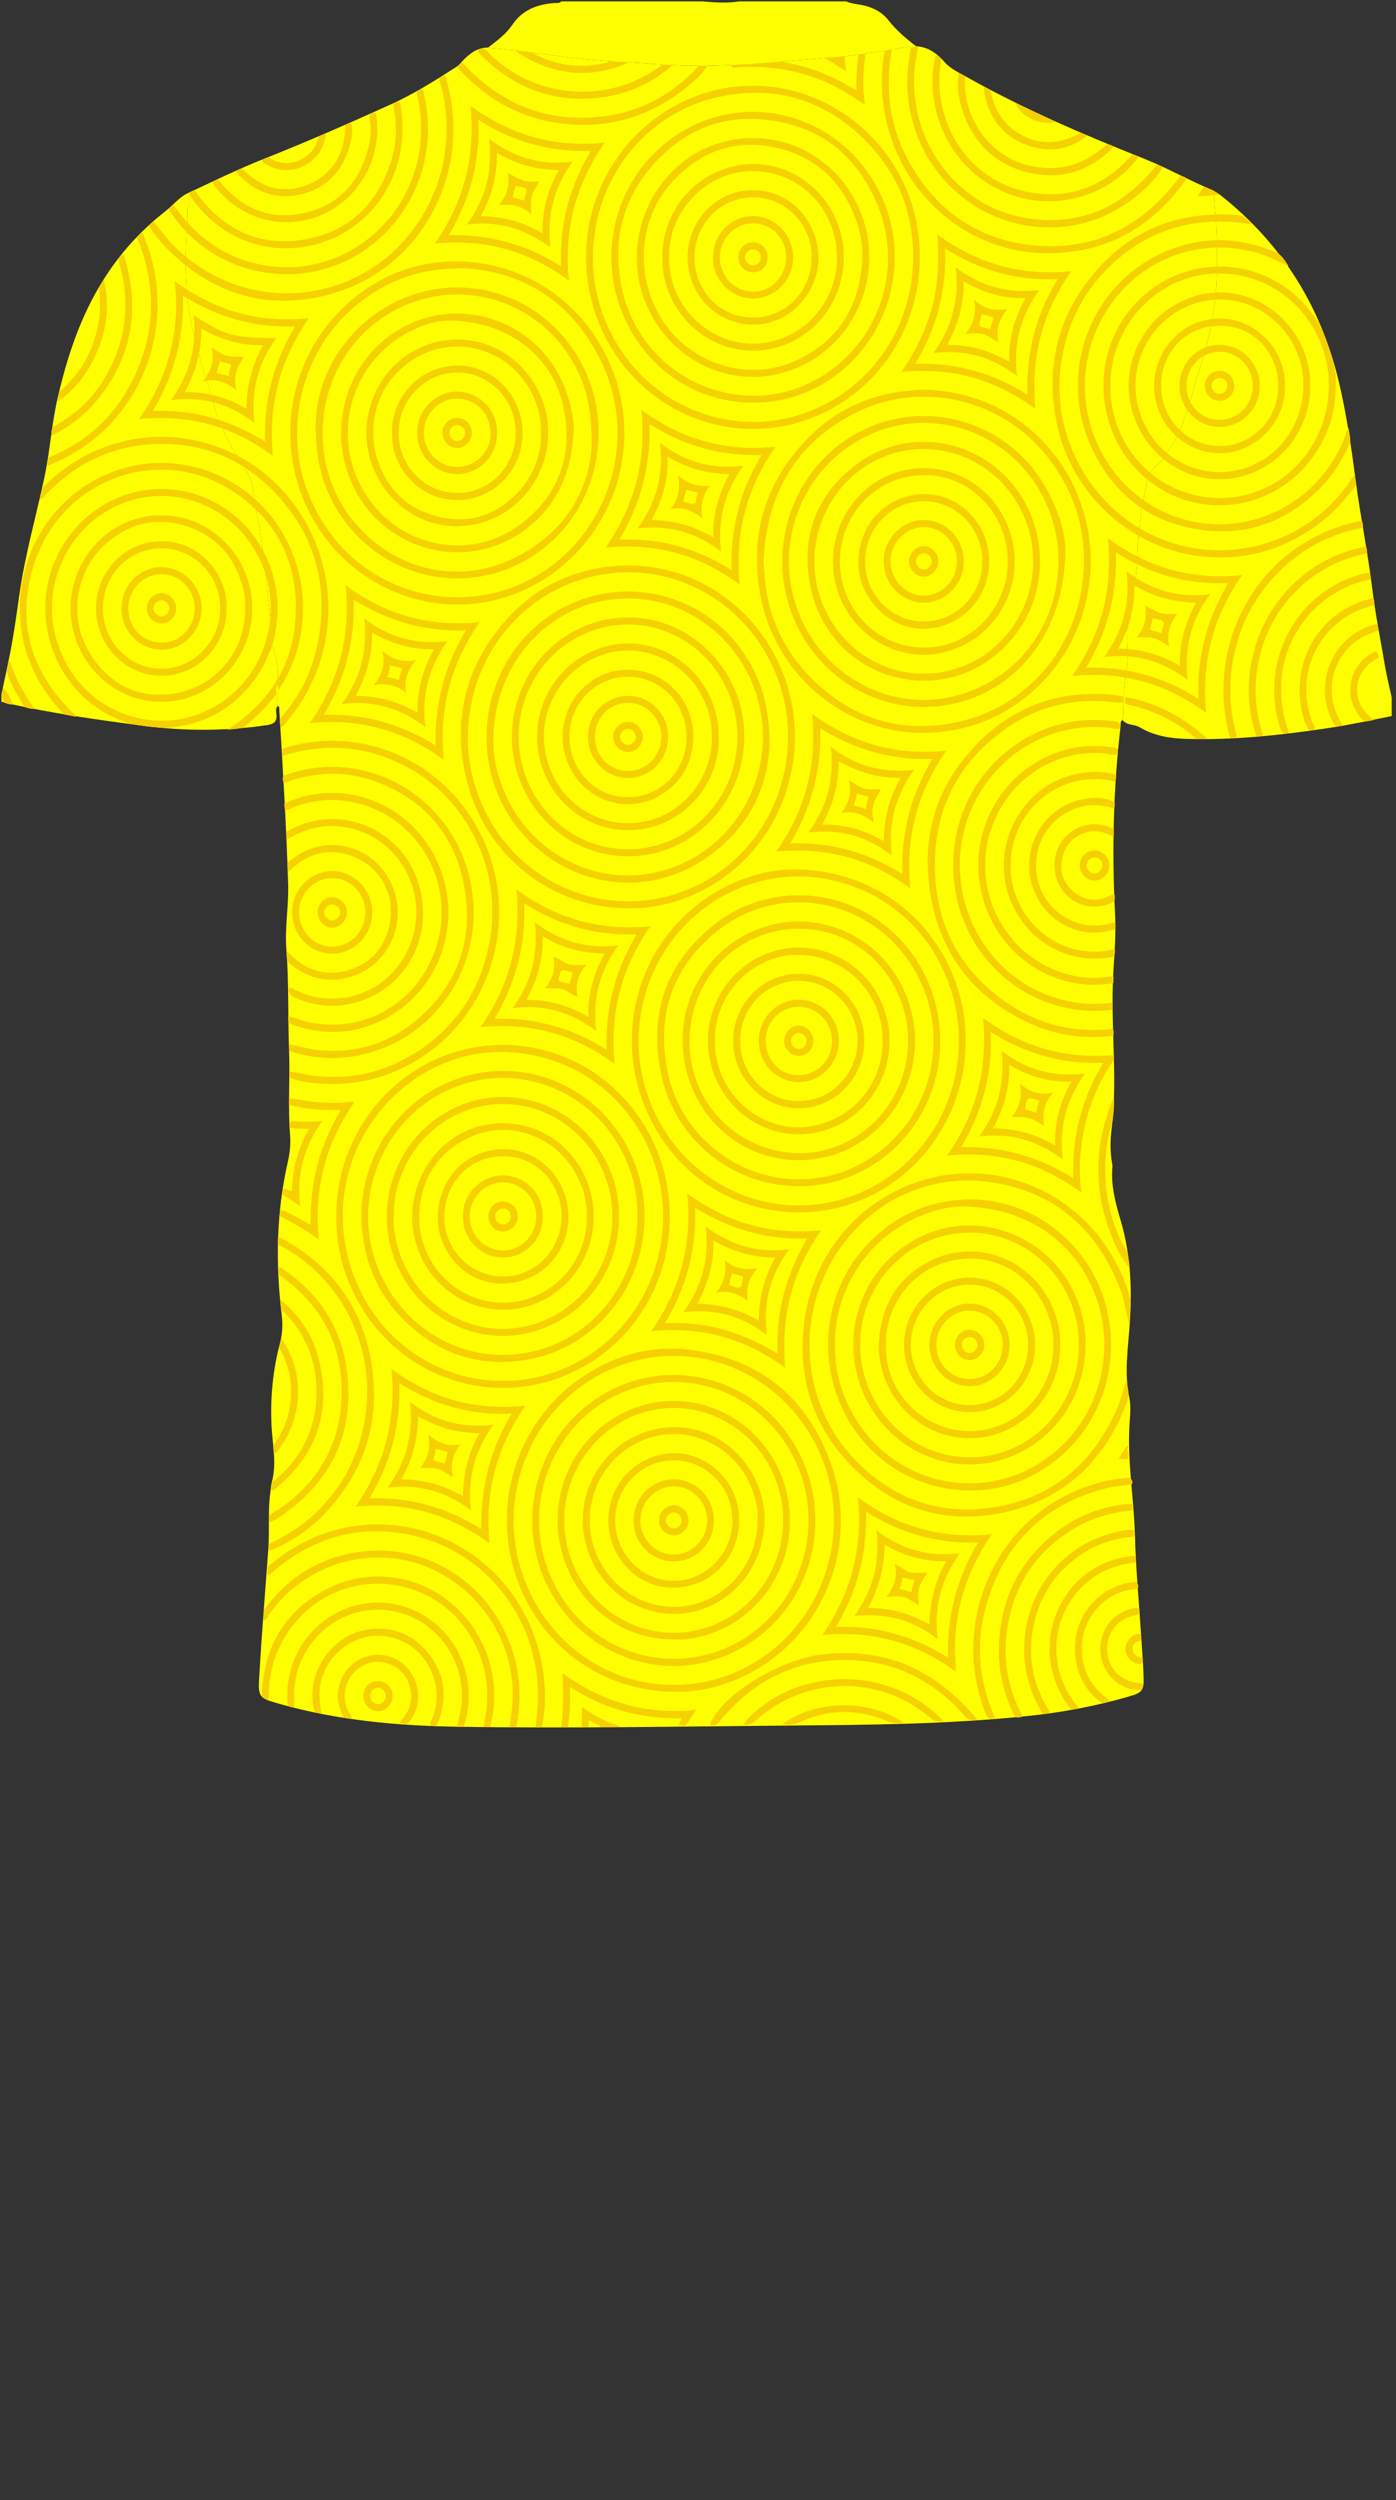 <!--?xml version="1.0" encoding="utf-8"?-->
<!-- Generator: Adobe Illustrator 24.2.3, SVG Export Plug-In . SVG Version: 6.00 Build 0)  -->
<svg version="1.1" id="Camada_1" xmlns="http://www.w3.org/2000/svg" xmlns:xlink="http://www.w3.org/1999/xlink" x="0px" y="0px" viewBox="0 0 234 419" enable-background="new 0 0 234 419" xml:space="preserve">
<rect x="0" y="0" width="234" height="419" fill="#333333" stroke="none"/>
<g onclick="select(this)" class="" id="c-estampa-primaria" fill="#ffff00">
	<path d="M203.848,32.285c0.273,0.16,0.571,0.29,0.817,0.486
		c10.193,8.098,16.727,18.492,19.741,31.162c1.316,5.53,2.12,11.126,2.859,16.75
		c0.785,5.978,2.012,11.893,2.743,17.882c0.537,4.399,1.419,8.74,2.156,13.106
		c0.295,1.749,0.74,3.473,1.116,5.209c0,1.04,0,2.08,0,3.12
		c-3.473,0.693-6.93,1.46-10.436,1.985c-7.909,1.185-15.84,2.075-23.858,1.846
		c-2.782-0.079-5.481-0.478-7.93-1.948c-0.902-0.542-2.166-0.268-2.903-1.23
		c0.269-1.317,0.001-2.647,0.137-3.98c0.287-2.809,0.876-5.61,0.721-8.439
		c-0.1-1.814-0.042-3.609,0.287-5.361c0.632-3.369,1.312-6.705,1.378-10.166
		c0.065-3.428,0.533-6.842,1.218-10.212c0.326-1.605,0.61-3.358,1.885-4.415
		c1.198-0.993,1.875-2.229,2.646-3.474c2.287-3.693,3.126-7.917,4.421-11.972
		c1.606-5.029,2.825-10.154,3.087-15.443c0.215-4.353,0.061-8.711-0.355-13.056
		C203.519,33.517,203.406,32.849,203.848,32.285z"></path>
	<path d="M0.24,116.4c0.399-1.892,0.799-3.785,1.197-5.677
		c0.756-3.595,1.274-7.23,1.779-10.865c0.936-6.742,2.826-13.277,4.238-19.916
		c0.914-4.295,1.178-8.707,2.154-12.999c1.603-7.051,3.838-13.858,7.71-20.03
		c2.81-4.479,6.325-8.341,10.492-11.583c1.22-0.949,2.171-2.227,3.598-2.916
		c0.41,0.666,0.442,1.435,0.138,2.069c-0.215,0.45-0.162,0.793-0.144,1.22
		c0.034,0.835,0.016,1.677-0.048,2.511c-0.405,5.268-0.318,10.506,0.675,15.722
		c0.914,4.794,2.512,9.389,3.865,14.058c0.954,3.292,2.415,6.309,4.326,9.15
		c0.904,1.345,1.753,2.782,2.099,4.402c0.264,1.238,0.281,2.53,0.565,3.762
		c1.292,5.608,1.553,11.353,2.304,17.031c0.32,2.417,0.119,4.893,0.904,7.26
		c0.945,2.847,0.195,5.8,0.47,8.691c-0.424,0.435-0.255,0.988-0.216,1.469
		c0.098,1.194-0.47,1.595-1.579,1.758c-6.848,1.002-13.685,1.029-20.554,0.136
		c-7.771-1.01-15.523-2.103-23.17-3.845c-0.269-0.061-0.534-0.138-0.801-0.207
		C0.24,117.2,0.24,116.8,0.24,116.4z"></path>
	<path d="M81.823,7.965c1.993,0.322,4.015,0.345,6.017,0.64
		c4.336,0.638,8.68,1.253,13.057,1.561c3.225,0.227,6.456,0.363,9.679,0.615
		c9.568,0.747,19.058-0.393,28.563-1.139c4.129-0.324,8.217-0.986,12.299-1.666
		c0.704-0.117,1.439,0.118,2.112-0.228c2.004,0.128,3.471,1.15,4.762,2.635
		c1.002,1.153,2.436,1.794,3.754,2.535c9.525,5.349,19.543,9.638,29.676,13.665
		c3.977,1.581,7.69,3.715,11.639,5.343c0.175,0.072,0.312,0.237,0.467,0.358
		c-0.442,0.564-0.33,1.232-0.27,1.851c0.417,4.345,0.57,8.702,0.355,13.056
		c-0.261,5.289-1.481,10.414-3.087,15.443c-1.294,4.054-2.133,8.279-4.421,11.972
		c-0.771,1.245-1.448,2.481-2.646,3.474c-1.275,1.057-1.559,2.81-1.885,4.415
		c-0.685,3.37-1.152,6.784-1.218,10.212c-0.066,3.46-0.746,6.797-1.378,10.166
		c-0.329,1.752-0.387,3.546-0.287,5.361c0.155,2.829-0.434,5.63-0.721,8.439
		c-0.136,1.333,0.132,2.664-0.137,3.98c-0.435,0.263-0.279,0.716-0.322,1.087
		c-1.231,10.473-1.457,20.977-0.92,31.501c0.164,3.205-0.089,6.392-0.283,9.584
		c-0.367,6.038,0.118,12.071,0.138,18.107c0.009,2.761-0.101,5.514-0.44,8.259
		c-0.23,1.87-0.259,3.75,0.062,5.62c0.041,0.236,0.103,0.48,0.082,0.714
		c-0.284,3.13,0.513,6.073,1.388,9.038c1.755,5.946,1.943,12.037,1.446,18.18
		c-0.309,3.811-0.816,7.616-0.013,11.448c0.258,1.229,0.183,2.557,0.084,3.826
		c-0.507,6.49,0.695,12.899,0.87,19.358c0.155,5.711,0.699,11.411,1.065,17.116
		c0.138,2.145,0.307,4.29,0.375,6.437c0.075,2.383-0.153,2.709-2.474,3.382
		c-5.462,1.582-11.036,2.638-16.687,3.237
		c-13.343,1.415-26.745,1.512-40.141,1.625
		c-18.556,0.157-37.114,0.496-55.67,0.2
		c-10.006-0.16-19.965-1.046-29.664-3.777c-3.688-1.039-3.81-1.06-3.586-4.808
		c0.421-7.056,0.986-14.104,1.511-21.154c0.24-3.231-0.109-6.482,0.363-9.703
		c0.075-0.514,0.089-1.044,0.225-1.541c0.858-3.142,0.106-6.277-0.044-9.409
		c-0.227-4.711,0.211-9.354,1.414-13.899c0.422-1.596,0.482-3.134,0.289-4.723
		c-1.05-8.642-0.907-17.231,1.049-25.752c0.331-1.443,0.47-2.931,0.353-4.411
		c-0.377-4.752,0.009-9.509-0.17-14.264c-0.213-5.632-0.018-11.276-0.452-16.903
		c-0.277-3.6,0.407-7.168,0.299-10.777c-0.291-9.714-0.883-19.41-1.475-29.107
		c-0.018-0.296,0.099-0.658-0.267-0.855c-0.275-2.891,0.475-5.844-0.47-8.691
		c-0.785-2.366-0.584-4.843-0.904-7.26c-0.752-5.679-1.012-11.423-2.304-17.031
		c-0.284-1.232-0.301-2.524-0.565-3.762c-0.346-1.62-1.195-3.057-2.099-4.402
		c-1.91-2.841-3.372-5.859-4.326-9.15c-1.353-4.668-2.951-9.264-3.865-14.058
		c-0.994-5.216-1.08-10.453-0.675-15.722c0.064-0.834,0.083-1.676,0.048-2.511
		c-0.018-0.427-0.071-0.77,0.144-1.22c0.304-0.635,0.271-1.403-0.138-2.069
		c4.256-1.993,8.474-4.064,12.849-5.798c7.158-2.837,14.209-5.927,21.222-9.104
		c3.902-1.767,7.518-4.042,11.105-6.359c0.391-0.253,0.692-0.65,1.017-0.998
		C78.751,8.925,80.044,7.979,81.823,7.965z"></path>
</g>
<g onclick="select(this)" class="" id="c-estampa-secundaria" fill="#f6d101">
	<path d="M189.327,221.964c-0.584-1.817-0.758-3.739-1.423-5.535
		c-3.818-10.31-11.008-16.774-21.963-18.337
		c-11.395-1.626-22.099,4.346-27.26,14.663c-5.436,10.867-3.335,24.115,5.246,32.503
		c5.711,5.582,12.651,8.324,20.59,7.585c10.797-1.005,18.323-6.815,22.7-16.721
		c0.615-1.391,0.996-2.857,1.425-4.309c0.041-0.137,0.011-0.331,0.242-0.333
		c0.091,0.588,0.182,1.175,0.272,1.763c0.057,0.86-0.203,1.65-0.515,2.433
		c-3.738,9.37-10.368,15.584-20.275,17.76
		c-10.194,2.239-19.025-0.745-26.123-8.299c-6.015-6.402-8.463-14.219-7.525-22.928
		c1.373-12.749,10.49-22.671,22.608-25.083
		c10.737-2.137,22.061,2.537,28.35,12.123c1.74,2.651,2.997,5.521,3.867,8.565
		C189.471,219.197,189.399,220.58,189.327,221.964z"></path>
	<path d="M45.562,108.464c-0.694,1.421-1.226,2.915-2.093,4.258
		c-3.613,5.603-8.738,8.668-15.365,9.253c-2.224-0.036-4.421-0.308-6.598-0.757
		c-0.663-0.27-1.33-0.529-1.988-0.812c-7.482-3.221-12.476-11.092-11.874-19.984
		c0.564-8.33,6.498-15.718,14.537-17.847c9.718-2.574,19.77,2.868,23.179,12.545
		c1.335,3.791,1.539,7.643,0.629,11.556c-0.072,0.31-0.114,0.626-0.17,0.94
		C45.551,107.844,45.613,108.172,45.562,108.464z M27.203,120.774
		c1.504,0.023,3.159-0.203,4.781-0.678c11.609-3.4,16.551-16.649,11.29-26.889
		c-4.822-9.385-16.188-12.87-25.158-7.685
		c-7.547,4.362-11.148,13.556-8.581,21.913
		C12.004,115.477,18.922,120.755,27.203,120.774z"></path>
	<path d="M10.726,119.719c-2.478-2.594-4.462-5.497-5.758-8.869
		C0.008,97.944,6.63,82.918,20.145,78.637
		c11.124-3.524,23.358,1.983,28.308,12.747c1.454,3.161,2.28,6.485,2.34,9.951
		c0.087,4.981-1.154,9.637-3.823,13.876c-0.099,0.157-0.171,0.369-0.395,0.421
		c-0.049-0.254,0.092-0.552-0.182-0.775c-0.219,0.498-0.002,1.007-0.092,1.496
		c-1.614,2.063-3.423,3.934-5.487,5.553c-0.88,0.293-1.804,0.274-2.709,0.39
		c0.875-0.624,1.783-1.209,2.621-1.88c5.148-4.122,8.165-9.473,8.741-16.034
		c0.819-9.343-2.6-16.899-10.46-22.056C26.83,74.337,10.516,80.156,5.832,94.209
		c-3.162,9.487-0.989,17.933,6.155,25.024c0.274,0.272,0.689,0.435,0.749,0.89
		C12.066,119.988,11.396,119.854,10.726,119.719z"></path>
	<path d="M48.509,179.606c1.432,0.082,2.801,0.53,4.227,0.691
		c5.361,0.603,10.439-0.313,15.163-2.871c7.954-4.307,12.646-11.021,14.21-19.901
		c2.08-11.812-3.829-23.857-14.346-29.228
		c-6.573-3.357-13.408-3.854-20.441-1.612c-0.009-0.4-0.018-0.8-0.027-1.199
		c11.803-3.83,24.611,0.766,31.571,11.33
		c8.856,13.441,5.095,31.787-8.305,40.434c-4.912,3.17-10.315,4.642-16.15,4.382
		c-1.985-0.089-3.987-0.274-5.87-1.033
		C48.53,180.267,48.52,179.937,48.509,179.606z"></path>
	<path d="M188.193,117.724c-1.158,0.104-2.293-0.162-3.443-0.22
		c-5.868-0.294-11.261,1.185-16.048,4.538
		c-8.07,5.653-12.113,13.533-11.99,23.353c0.126,9.981,4.516,17.806,12.913,23.213
		c5.135,3.306,10.859,4.482,16.944,3.81c0.14,0.377,0.134,0.762,0.066,1.15
		c-4.878,0.639-9.59-0.057-14.039-2.083
		c-9.252-4.212-14.873-11.419-16.594-21.397
		c-1.783-10.338,1.206-19.331,8.888-26.508c6.111-5.71,13.516-7.974,21.848-7.125
		c0.512,0.052,1.015,0.203,1.522,0.307
		C188.237,117.083,188.215,117.404,188.193,117.724z"></path>
	<path d="M48.469,175.011c1.648,0.257,3.231,0.808,4.907,0.97
		c5.926,0.573,11.299-0.9,15.915-4.605c7.182-5.766,10.096-13.42,8.594-22.424
		c-1.464-8.777-6.57-14.931-15.014-18.011
		c-5.106-1.863-10.27-1.608-15.351,0.307c-0.042-0.409-0.282-0.816-0.017-1.229
		c13.923-5.22,28.908,3.706,31.505,18.517c2.109,12.028-4.59,23.655-15.858,27.507
		c-4.878,1.668-9.781,1.71-14.682,0.058
		C48.469,175.736,48.469,175.374,48.469,175.011z"></path>
	<path d="M186.72,177.606c-2.804,3.975-4.495,8.398-5.277,13.179
		c-0.479,2.927-0.606,5.871-0.178,9.078c-3.396-2.46-6.857-4.279-10.709-5.31
		c-3.821-1.023-7.685-1.354-11.826-0.879c4.94-6.983,6.828-14.629,6.059-22.903
		c0.221-0.104,0.3,0.005,0.391,0.072c6.237,4.589,13.229,6.548,20.938,6.017
		c0.199-0.014,0.399-0.018,0.599-0.026
		C186.718,177.092,186.719,177.349,186.72,177.606z M161.084,192.254
		c6.844-0.177,13.046,1.535,18.817,5.202c-0.238-7,1.416-13.338,5.029-19.341
		c-6.883,0.253-13.062-1.514-18.856-5.181c0.182,3.518-0.195,6.796-1.026,10.012
		C164.209,186.194,162.907,189.263,161.084,192.254z"></path>
	<path d="M47.02,120.324c3.076-3.424,5.118-7.406,6.093-11.881
		c2.193-10.068-0.221-18.952-7.444-26.3c-5.554-5.651-12.503-8.197-20.412-7.684
		c-6.942,0.451-12.802,3.389-17.595,8.441c-0.26,0.274-0.432,0.66-0.852,0.757
		c-0.018,0.004-0.058-0.045-0.071-0.076c-0.014-0.035-0.01-0.079-0.013-0.118
		c0.149-0.589,0.299-1.179,0.448-1.768c3.591-3.617,7.807-6.18,12.734-7.535
		c11.396-3.134,23.668,1.571,30.249,11.592c7.16,10.903,6.396,24.931-1.916,35.006
		c-0.352,0.427-0.682,0.887-1.166,1.19c-0.058-0.315-0.115-0.631-0.173-0.946
		c-0,0,0.02-0.052,0.02-0.052s-0.044-0.03-0.044-0.03
		C46.927,120.722,46.973,120.523,47.02,120.324z"></path>
	<path d="M187.719,122.089c-0.65,0.205-1.26-0.096-1.889-0.155
		c-11.07-1.044-19.872,5.673-23.306,14.416
		c-4.696,11.957,1.091,25.697,12.802,30.304c3.599,1.416,7.317,1.9,11.157,1.376
		c-0.009,0.387-0.019,0.775-0.028,1.162c-11.95,1.633-23.543-6.448-26.143-18.979
		c-2.327-11.215,2.968-22.276,12.952-27.193c4.317-2.126,8.867-2.777,13.632-2.128
		c0.769,0.105,0.953,0.405,0.849,1.07
		C187.708,121.999,187.699,122.041,187.719,122.089z"></path>
	<path d="M47.634,134.708c8.514-4.122,18.903-1.097,24.209,7.047
		c6.537,10.035,3.086,23.609-7.427,29.029c-4.857,2.504-9.913,2.796-15.088,1.043
		c-0.499-0.169-0.993-0.327-1.024-0.979c0-0.191,0-0.381,0-0.572
		c1.285,0.269,2.476,0.845,3.774,1.092c9.282,1.764,18.056-3.479,21.005-12.576
		c3.417-10.538-2.746-21.723-13.402-24.247c-3.763-0.891-7.456-0.543-11.026,0.972
		c-0.292,0.124-0.591,0.234-0.887,0.35
		C47.722,135.481,47.678,135.094,47.634,134.708z"></path>
	<path d="M89.763,289.414c0.1-0.912,0.21-1.822,0.298-2.735
		c1.258-13.139-7.19-26.664-21.662-29.527
		c-8.403-1.663-15.902,0.552-22.442,6.064c-0.323,0.273-0.554,0.688-1.047,0.762
		c-0.176-0.48-0.061-0.952-0.036-1.422c3.206-2.708,6.747-4.805,10.796-6.001
		c12.458-3.68,25.926,2.072,32.163,13.73c2.283,4.268,3.422,8.83,3.519,13.649
		c0.037,1.836-0.149,3.67-0.488,5.482
		C90.498,289.415,90.131,289.415,89.763,289.414z"></path>
	<path d="M187.367,126.471c-0.812,0.157-1.58-0.16-2.373-0.224
		c-9.038-0.723-17.025,5.291-19.278,14.096
		c-2.324,9.084,2.413,18.678,11.069,22.2c2.707,1.102,5.522,1.552,8.444,1.217
		c0.476-0.054,0.956-0.073,1.434-0.108c-0.011,0.367-0.023,0.734-0.034,1.102
		c-9.095,1.595-18.038-3.698-21.36-12.643
		c-4.124-11.106,2.001-23.302,13.281-26.442c2.742-0.763,5.514-0.836,8.31-0.361
		c0.204,0.035,0.379,0.117,0.525,0.263
		C187.379,125.87,187.373,126.171,187.367,126.471z"></path>
	<path d="M81.033,289.417c0.518-2.311,0.78-4.641,0.565-7.013
		c-0.7-7.722-6.248-15.099-14.943-16.699
		c-10.495-1.931-19.601,5.347-21.325,15.108c-0.238,1.35-0.199,2.706-0.34,4.055
		c-0.413-0.139-0.815-0.297-1.097-0.655c0.221-7.909,3.599-14.037,10.618-17.782
		c9.925-5.296,21.978-0.899,26.584,9.529c1.921,4.349,2.266,8.853,1.049,13.462
		C81.773,289.42,81.403,289.418,81.033,289.417z"></path>
	<path d="M85.422,289.416c0.276-1.974,0.554-3.942,0.515-5.951
		c-0.194-9.915-6.994-18.841-16.499-21.604c-8.908-2.589-18.654,0.828-24.177,8.458
		c-0.341,0.471-0.538,1.076-1.117,1.355c0.027-0.617,0.053-1.234,0.08-1.851
		c3.825-5.298,8.93-8.614,15.388-9.663c13.138-2.134,24.725,6.93,27.054,19.503
		c0.605,3.268,0.539,6.51-0.124,9.752
		C86.169,289.416,85.796,289.416,85.422,289.416z"></path>
	<path d="M45.088,258.758c2.818-1.356,5.468-2.966,7.743-5.141
		c4.629-4.424,7.423-9.801,8.392-16.13c1.856-12.109-4.321-23.765-14.655-28.97
		c0.005-0.376,0.009-0.752,0.014-1.128c0.524-0.057,0.906,0.283,1.309,0.513
		c7.773,4.429,12.621,11.055,14.242,19.819c1.85,10.007-0.832,18.792-7.917,26.161
		c-2.459,2.557-6.058,4.911-9,5.991c-0.251-0.269-0.087-0.61-0.157-0.91
		C45.09,258.897,45.1,258.829,45.088,258.758z"></path>
	<path d="M48.038,139.375c9.206-5.429,21.014,0.023,22.687,11.186
		c1.34,8.942-4.635,16.447-12.629,17.789c-3.068,0.515-6.034,0.067-8.871-1.269
		c-0.771-0.363-1.001-0.817-0.71-1.66c1.365,0.654,2.716,1.314,4.2,1.621
		c6.615,1.365,13.045-1.963,15.794-8.18c3.656-8.269-0.909-17.853-9.554-20.01
		c-3.437-0.858-6.731-0.4-9.853,1.277c-0.35,0.188-0.706,0.365-1.059,0.546
		C48.04,140.241,48.039,139.808,48.038,139.375z"></path>
	<path d="M189.814,248.683c-1.274,0.336-2.602,0.298-3.885,0.606
		c-11.007,2.645-17.907,9.537-20.782,20.388c-1.579,5.961-1.031,11.872,1.379,17.58
		c0.091,0.216,0.154,0.443,0.238,0.689c-0.721,0.23-1.166,0.153-1.494-0.656
		c-6.257-15.437,1.74-34.03,18.753-38.766c1.579-0.439,3.191-0.705,4.824-0.869
		c0.542-0.054,0.818,0.127,0.963,0.61
		C189.811,248.405,189.812,248.544,189.814,248.683z"></path>
	<path d="M186.994,130.975c-4.106-0.936-7.925-0.299-11.425,2.085
		c-4.735,3.226-7.122,9.441-5.833,15.185c1.279,5.696,5.825,10.112,11.451,11.051
		c1.621,0.271,3.266,0.261,4.89-0.071c0.278-0.057,0.545-0.119,0.826-0.053
		c-0.024,0.378,0.019,0.765-0.143,1.126c-9.332,2.009-17.168-4.742-18.343-12.967
		c-1.112-7.786,3.714-15.783,11.849-17.591c2.295-0.51,4.582-0.573,6.847,0.175
		C187.073,130.268,187.034,130.622,186.994,130.975z"></path>
	<path d="M76.631,289.402c0.233-1.409,0.666-2.774,0.77-4.216
		c0.504-7.023-4.233-13.816-11.496-15.187
		c-8.241-1.555-15.627,4.524-16.518,12.457c-0.139,1.241-0.109,2.46-0.037,3.69
		c-0.371-0.069-0.764-0.045-1.098-0.265c-0.859-7.406,3.665-14.681,11.149-16.778
		c7.738-2.168,15.805,2.281,18.355,10.066c1.117,3.412,1.074,6.831-0.052,10.238
		C77.345,289.406,76.988,289.404,76.631,289.402z"></path>
	<path d="M48.031,159.446c0.363,0.119,0.551,0.445,0.807,0.688
		c2.74,2.604,5.957,3.523,9.584,2.436c3.66-1.097,5.959-3.654,6.812-7.348
		c1.353-5.868-2.283-11.306-8.188-12.29c-3.015-0.502-5.668,0.449-7.941,2.476
		c-0.296,0.264-0.588,0.531-0.881,0.797c-0.004-0.543-0.131-1.086,0.008-1.628
		c2.048-1.798,4.411-2.877,7.153-2.952c5.245-0.144,9.734,3.448,10.98,8.725
		c1.304,5.521-1.697,11.239-6.983,13.149c-3.793,1.371-7.302,0.696-10.493-1.738
		c-0.422-0.322-0.775-0.682-0.82-1.248
		C48.056,160.159,48.043,159.802,48.031,159.446z"></path>
	<path d="M45.113,253.946c1.122-0.76,2.31-1.421,3.368-2.28
		c5.229-4.247,8.209-9.732,8.7-16.436c0.649-8.859-2.716-15.945-9.864-21.225
		c-0.158-0.117-0.346-0.195-0.52-0.291c0,0,0.011,0.016,0.011,0.016
		c-0.093-0.289,0.001-0.623-0.21-0.884c-0.003-0.152-0.006-0.303-0.009-0.455
		c0.551-0.1,0.893,0.304,1.268,0.568c5.694,4.016,9.26,9.448,10.227,16.345
		c1.464,10.451-2.233,18.751-10.965,24.742c-0.609,0.418-1.217,0.904-2.002,0.998
		C45.116,254.679,45.115,254.313,45.113,253.946z"></path>
	<path d="M189.856,253.115c-3.413,0.322-6.668,1.179-9.643,2.93
		c-6.252,3.68-10.011,9.124-11.274,16.247c-0.904,5.097-0.21,9.999,2.134,14.645
		c0.119,0.235,0.326,0.469,0.226,0.778c-0.168,0.034-0.337,0.067-0.505,0.101
		c-0.715,0.099-0.841-0.493-1.047-0.937c-1.495-3.228-2.333-6.626-2.316-10.182
		c0.041-8.449,3.339-15.324,10.179-20.376c3.311-2.445,7.081-3.795,11.163-4.277
		c0.353-0.042,0.716-0.003,1.074-0.001
		C189.85,252.4,189.853,252.758,189.856,253.115z"></path>
	<path d="M72.128,289.176c-0.146-0.565,0.26-0.977,0.429-1.444
		c1.929-5.329-0.793-11.239-6.05-13.079c-5.552-1.943-11.561,1.597-12.769,7.462
		c-0.356,1.728-0.09,3.398,0.115,5.09c-0.359-0.085-0.718-0.17-1.077-0.256
		c-1.795-5.969,2.478-12.82,8.647-13.828c4.23-0.691,7.761,0.648,10.403,3.984
		c2.713,3.427,3.215,7.279,1.675,11.386c-0.101,0.27-0.254,0.491-0.427,0.709
		C72.758,289.192,72.443,289.184,72.128,289.176z"></path>
	<path d="M186.761,135.438c-1.872-0.487-3.742-0.731-5.664-0.215
		c-4.418,1.188-7.447,5.173-7.432,9.835c0.016,4.862,3.245,8.88,7.969,9.868
		c1.26,0.263,2.535,0.23,3.806-0.017c0.506-0.098,0.975-0.364,1.51-0.324
		c0,0.368,0,0.735,0.001,1.103c-5.642,1.969-11.716-1.039-13.778-6.823
		c-2.258-6.336,1.39-13.273,7.826-14.822c1.966-0.473,3.938-0.511,5.839,0.351
		C186.864,134.746,186.894,135.098,186.761,135.438z"></path>
	<path d="M229.169,92.718c-4.409,0.884-8.29,2.813-11.528,5.943
		c-3.921,3.789-6.2,8.423-6.945,13.823c-0.482,3.495-0.179,6.915,0.89,10.271
		c0.063,0.199,0.075,0.388,0.037,0.586c-0.344,0.015-0.688,0.029-1.031,0.044
		c-4.434-13.034,2.982-28.36,17.586-31.643c0.27-0.061,0.554-0.056,0.832-0.081
		C229.188,91.993,229.141,92.361,229.169,92.718z"></path>
	<path d="M174.813,287.268c-1.891-3.083-2.993-6.426-3.134-10.04
		c-0.368-9.445,5.631-18.153,15.214-20.424c1.041-0.247,2.093-0.517,3.186-0.407
		c0.016,0.227,0.032,0.454,0.049,0.68c-0.018,0.655-0.549,0.458-0.889,0.5
		c-2.859,0.355-5.521,1.262-7.916,2.867c-4.743,3.177-7.484,7.626-8.303,13.267
		c-0.669,4.61,0.329,8.869,2.721,12.831c0.104,0.172,0.221,0.332,0.217,0.544
		C175.577,287.146,175.195,287.207,174.813,287.268z"></path>
	<path d="M46.996,202.81c0.807-0.024,1.403,0.509,2.085,0.809
		c0.509,0.224,0.982,0.53,1.469,0.803c0.448,0.251,0.893,0.508,1.518,0.865
		c-0.053-3.454,0.264-6.746,1.109-9.978c0.85-3.252,2.162-6.305,3.943-9.296
		c-3.016,0.067-5.87-0.101-8.656-0.879c-0.002-0.342-0.005-0.684-0.007-1.026
		c1.325-0.025,2.587,0.408,3.896,0.534c2.194,0.212,4.376,0.254,6.564,0.006
		c0.107-0.012,0.22,0.031,0.48,0.071c-4.852,6.899-6.768,14.518-5.967,23.052
		c-2.131-1.723-4.384-2.81-6.567-4.017
		C46.907,203.438,46.952,203.124,46.996,202.81z"></path>
	<path d="M45.592,248.437c5.435-4.321,7.89-10.005,7.383-16.868
		c-0.352-4.769-2.361-8.87-5.882-12.175c-0.025-0.528-0.05-1.056-0.075-1.584
		c3.366,2.733,5.566,6.237,6.527,10.433c1.897,8.286-0.425,15.249-6.865,20.812
		c-0.361,0.312-0.681,0.819-1.303,0.677
		C45.516,249.312,45.58,248.879,45.592,248.437z"></path>
	<path d="M229.74,97.087c-8.521,1.677-14.77,9.12-14.991,17.817
		c-0.062,2.424,0.26,4.778,1.04,7.07c0.101,0.296,0.315,0.573,0.118,0.905
		l-0.062-0.017l-0.056,0.031c-0.674,0.143-0.984-0.156-1.191-0.802
		c-3.623-11.277,2.736-23.177,13.987-25.964c0.352-0.087,0.701-0.147,1.061-0.146
		C229.676,96.35,229.708,96.719,229.74,97.087z"></path>
	<path d="M179.604,286.531c-6.863-8.427-3.719-20.978,6.227-24.871
		c1.273-0.498,2.605-0.729,3.947-0.925c0.315-0.046,0.581-0.014,0.57,0.383
		c-0.008,0.282,0.187,0.671-0.32,0.753c-0.276,0.045-0.547,0.117-0.824,0.154
		c-7.516,0.994-13.202,8.292-11.961,16.561c0.394,2.623,1.469,4.946,3.098,7.023
		c0.171,0.218,0.391,0.404,0.441,0.698
		C180.389,286.382,179.997,286.457,179.604,286.531z"></path>
	<path d="M94.083,289.414c0.36-2.925,0.368-5.861,0.184-9.03
		c6.764,4.901,14.095,7.027,22.39,6.152c-0.53,0.832-0.979,1.558-1.449,2.27
		c-0.362,0.549-0.873,0.401-1.377,0.306c-0.019-0.429,0.324-0.676,0.412-1.166
		c-6.729,0.113-12.942-1.521-18.694-5.245c0.047,2.367,0.007,4.551-0.355,6.713
		C94.824,289.415,94.453,289.415,94.083,289.414z"></path>
	<path d="M67.523,288.907c-0.173-0.079-0.347-0.157-0.576-0.262
		c1.195-1.228,1.96-2.608,1.964-4.341c0.007-2.442-1.37-4.56-3.58-5.435
		c-2.096-0.83-4.456-0.273-6.013,1.42c-1.61,1.751-1.989,4.334-0.962,6.456
		c0.205,0.423,0.582,0.761,0.624,1.264c-0.454-0.073-0.908-0.145-1.362-0.218
		c-2.418-4.125-0.123-9.02,3.85-10.208c2.836-0.848,5.85,0.283,7.489,2.841
		c1.64,2.56,1.472,6.025-0.405,8.151c-0.128,0.145-0.314,0.24-0.474,0.358
		C67.893,288.925,67.708,288.916,67.523,288.907z"></path>
	<path d="M230.389,101.412c-8.764,1.923-13.642,11.033-10.448,19.482
		c0.173,0.457,0.587,0.87,0.395,1.434c-0.294,0.029-0.588,0.058-0.882,0.087
		c-0.897-1.369-1.258-2.939-1.461-4.507c-1.094-8.464,4.04-15.535,11.294-17.446
		c0.306-0.081,0.626-0.107,0.939-0.159
		C230.429,100.651,230.358,101.039,230.389,101.412z"></path>
	<path d="M189.331,212.49c-1.521-1.821-2.502-3.946-3.315-6.139
		c-2.644-7.133-2.532-14.256,0.222-21.34c0.125-0.322,0.183-0.694,0.503-0.914
		c0.05,1.346-0.087,2.679-0.277,4.008c-0.065,0.142-0.15,0.278-0.191,0.427
		c-1.188,4.306-1.337,8.661-0.458,13.028c0.574,2.853,1.491,5.605,3.071,8.09
		C189.117,210.582,189.33,211.519,189.331,212.49z"></path>
	<path d="M186.691,140.244c-1.371-0.696-2.768-1.216-4.352-0.821
		c-2.265,0.565-3.696,1.991-4.25,4.225c-0.596,2.405,0.156,4.441,2.085,5.95
		c1.797,1.406,3.795,1.51,5.846,0.509c0.248-0.121,0.497-0.241,0.746-0.362
		c0.032,0.122,0.065,0.243,0.097,0.365c0.002,0.168,0.004,0.337,0.006,0.505
		c-0.04,0.149-0.08,0.297-0.12,0.446c-4.159,2.404-9.736-0.293-9.98-5.77
		c-0.222-5.003,4.444-8.337,8.946-6.784c0.336,0.116,0.65,0.295,0.975,0.445
		C186.69,139.384,186.691,139.814,186.691,140.244z"></path>
	<path d="M190.803,266.078c-0.263,0.213-0.58,0.244-0.899,0.274
		c-4.126,0.384-8.003,4.054-8.487,8.714c-0.413,3.976,0.989,7.16,4.161,9.578
		c0.184,0.14,0.416,0.242,0.482,0.5c-0.42,0.097-0.84,0.194-1.26,0.291
		c-2.573-1.729-3.993-4.23-4.466-7.203c-1.014-6.382,3.016-11.651,8.44-12.903
		c0.464-0.107,0.948-0.125,1.418-0.212c0.4-0.074,0.438,0.255,0.585,0.47
		C190.785,265.751,190.794,265.914,190.803,266.078z"></path>
	<path d="M224.158,121.727c-0.266-0.009-0.402-0.152-0.539-0.386
		c-3.684-6.304-0.511-14.82,6.897-16.698c0.111-0.028,0.238,0.002,0.357,0.006
		c0.067,0.332,0.133,0.663,0.2,0.995c-1.922,0.604-3.701,1.445-5.099,2.963
		c-2.993,3.251-3.605,7.963-1.521,11.873c0.205,0.385,0.419,0.767,0.628,1.15
		C224.773,121.663,224.466,121.695,224.158,121.727z"></path>
	<path d="M48.534,188.658c0.123-0.381,0.041-0.872,0.754-0.782
		c1.508,0.19,3.029,0.129,4.754-0.031c-3.093,4.322-4.36,8.97-3.721,14.277
		c-1.084-0.711-2.055-1.347-3.027-1.984c0.009-0.174,0.018-0.348,0.027-0.523
		c0.534-1.037,1.036,0.197,1.638-0.008c0.044-3.626,0.922-7.086,2.796-10.413
		c-1.194-0.091-2.231,0.02-3.228-0.247
		C48.53,188.851,48.532,188.754,48.534,188.658z"></path>
	<path d="M190.997,269.676c0.09,0.679-0.166,0.941-0.887,1.069
		c-2.765,0.491-4.704,3.051-4.552,5.868c0.158,2.927,2.312,5.17,5.225,5.4
		c0.484,0.038,0.894,0.029,0.803,0.683c-0.091,0.174-0.181,0.347-0.272,0.521
		c-2.824,0.195-6.305-1.942-6.791-5.926c-0.443-3.632,1.625-6.777,4.999-7.655
		c0.491-0.128,1.002-0.318,1.485,0.051L190.997,269.676z"></path>
	<path d="M45.791,242.313c1.102-1.663,2.088-3.382,2.542-5.353
		c0.895-3.883,0.523-7.59-1.528-11.066c0.107-0.545,0.215-1.089,0.322-1.634
		c3.957,5.506,3.772,13.487-0.67,18.99c-0.156,0.193-0.299,0.378-0.586,0.289
		C45.844,243.131,45.817,242.722,45.791,242.313z"></path>
	<path d="M200.542,123.812c-3.421-3.015-7.4-4.893-11.847-5.819
		c-0.223-0.405-0.285-0.802,0.056-1.179c5.084,0.969,9.491,3.278,13.323,6.725
		c0.085,0.076,0.139,0.187,0.207,0.282
		C201.702,123.818,201.122,123.815,200.542,123.812z"></path>
	<path d="M228.758,120.95c-3.125-2.904-3.002-6.958-0.992-9.592
		c0.665-0.872,1.488-1.544,2.478-2.017c0.262-0.125,0.529-0.291,0.643,0.147
		c0.078,0.3,0.485,0.641-0.072,0.895c-0.108,0.049-0.218,0.098-0.32,0.158
		c-3.6,2.099-4.069,6.722-0.964,9.491c0.236,0.21,0.457,0.437,0.685,0.656
		C229.73,120.775,229.244,120.863,228.758,120.95z"></path>
	<path d="M1.447,110.633c0.447,0.53,0.547,1.213,0.794,1.829
		c0.908,2.264,2.146,4.341,3.522,6.343c-0.577,0.036-1.117-0.13-1.654-0.309
		c-0.221-0.369-0.451-0.732-0.66-1.107c-0.899-1.603-1.88-3.168-2.343-4.976
		C1.403,111.855,1.268,111.214,1.447,110.633z"></path>
	<path d="M97.527,289.416c0-1.089,0-2.179,0-3.378
		c1.36,0.955,2.719,1.816,4.205,2.458c0.718,0.311,1.521,0.426,2.161,0.918
		c-1.033,0.002-2.066,0.004-3.099,0.006c-0.68-0.377-1.36-0.755-2.105-1.168
		c-0.024,0.455-0.042,0.808-0.06,1.162
		C98.262,289.414,97.895,289.415,97.527,289.416z"></path>
	<path d="M191.565,277.935c-0.068,0.995-0.213,1.103-1.104,0.824
		c-1.095-0.344-1.843-1.398-1.796-2.532c0.044-1.059,0.899-2.145,1.879-2.352
		c0.255-0.054,0.624-0.17,0.698,0.204c0.06,0.301,0.269,0.757-0.246,0.907
		c-0.794,0.231-1.266,0.711-1.142,1.552c0.136,0.921,0.877,1.134,1.669,1.22
		C191.508,277.824,191.521,277.883,191.565,277.935z"></path>
	<path d="M0.535,115.251c0.744,0.832,1.256,1.801,1.677,2.824
		c-0.508,0.023-0.979-0.129-1.446-0.3c-0.371-0.599-0.491-1.246-0.365-1.939
		C0.446,115.642,0.491,115.446,0.535,115.251z"></path>
	<path d="M189.153,243.838c0.002,0.38-0.041,0.713-0.555,0.688
		c-0.345-0.017-0.691-0.003-1.122-0.003c0.549-0.811,0.894-1.684,1.632-2.29
		c-0.003,0.141-0.006,0.281-0.01,0.422c-0.182,0.221-0.182,0.439,0.008,0.655
		C189.122,243.485,189.137,243.661,189.153,243.838z"></path>
	<path d="M25.757,37.133c1.332,1.693,2.617,3.422,4.223,4.883
		c13.549,12.337,34.449,8.143,42.219-8.486c1.996-4.272,2.864-8.78,2.625-13.483
		c-0.101-1.992-0.423-3.966-0.967-5.892c-0.098-0.347-0.224-0.682-0.214-1.049
		c0.229-0.148,0.458-0.296,0.686-0.444c0.469,0.089,0.441,0.521,0.53,0.833
		c4.35,15.148-4.032,32.062-20.368,36.035
		c-10.367,2.521-19.322-0.52-26.747-8.124c-1.061-1.087-2.01-2.275-2.784-3.592
		C25.227,37.587,25.492,37.36,25.757,37.133z"></path>
	<path d="M29.088,34.38c0.793,0.998,1.53,2.047,2.388,2.986
		c3.961,4.336,8.859,6.802,14.731,7.336c10.755,0.978,20.884-6.322,23.643-17.202
		c0.949-3.743,0.995-7.492,0.147-11.255c-0.077-0.343-0.277-0.682,0.036-1.008
		c0.217-0.124,0.435-0.248,0.652-0.373c0.338,0.336,0.349,0.795,0.445,1.218
		c2.514,11.121-2.83,22.764-13.257,27.688
		c-10.271,4.851-22.834,1.406-29.17-8.028c-0.165-0.246-0.483-0.46-0.284-0.837
		C28.642,34.731,28.865,34.556,29.088,34.38z"></path>
	<path d="M32.401,31.908c0.527,0.07,0.634,0.568,0.886,0.9
		c4.354,5.727,10.149,8.443,17.247,7.402c7.59-1.113,12.545-5.718,14.958-12.978
		c0.958-2.884,1.064-5.873,0.561-8.875c-0.06-0.355-0.12-0.71-0.027-1.069
		c0.268-0.101,0.535-0.202,0.803-0.303c0.491,0.736,0.473,1.612,0.549,2.422
		c1.05,11.13-6.349,20.598-16.814,22.022c-8.065,1.098-14.94-2.855-18.726-8.715
		c-0.083-0.129-0.118-0.29-0.175-0.437C31.908,32.155,32.155,32.031,32.401,31.908z
		"></path>
	<path d="M77.402,10.522c0.333,0.096,0.497,0.389,0.714,0.617
		c5.856,6.162,13.032,9.127,21.513,8.513c6.937-0.502,12.793-3.441,17.485-8.619
		c0.505-0.2,1.013-0.31,1.527-0.029c-1.055,1.531-2.436,2.746-3.881,3.881
		c-5.674,4.458-12.129,6.53-19.323,5.952c-7.141-0.573-13.17-3.583-18.077-8.812
		c-0.24-0.255-0.555-0.473-0.6-0.869C76.974,10.945,77.188,10.734,77.402,10.522
		z"></path>
	<path d="M8.158,76.672c6.775-2.732,11.651-7.479,14.614-14.112
		c3.213-7.193,3.347-14.523,0.531-21.896c-0.112-0.292-0.313-0.566-0.276-0.907
		c0.217-0.229,0.433-0.458,0.65-0.686c0.378,0.035,0.374,0.389,0.47,0.618
		c6.042,14.45-0.317,31.778-15.338,38.017c-0.282,0.117-0.552,0.343-0.9,0.251
		c0.007-0.196,0.014-0.392,0.021-0.589c0.199-0.191,0.169-0.46,0.233-0.696
		L8.158,76.672z"></path>
	<path d="M36.499,30.103c0.326,0.182,0.496,0.511,0.729,0.78
		c3.752,4.347,8.483,6.088,14.053,4.737c5.56-1.348,8.963-5.098,10.391-10.609
		c0.42-1.621,0.637-3.287,0.317-4.975c-0.066-0.346-0.129-0.719,0.19-1.006
		c0.073,0.007,0.135-0.017,0.187-0.073c0.63-0.174,0.714,0.191,0.766,0.7
		c0.391,3.778-0.337,7.301-2.397,10.512c-5.564,8.671-17.463,9.512-24.173,1.715
		c-0.362-0.421-0.754-0.829-0.938-1.374C35.915,30.375,36.207,30.239,36.499,30.103z
		"></path>
	<path d="M80.851,8.112c0.606,0.027,0.845,0.559,1.2,0.907
		c7.57,7.44,19.401,8.472,28.112,2.435c0.291-0.202,0.624-0.36,0.82-0.68
		c0.605-0.035,1.209-0.044,1.808,0.069c-3.331,2.992-7.249,4.812-11.645,5.433
		c-7.826,1.106-14.577-1.222-20.219-6.753c-0.336-0.329-0.746-0.615-0.881-1.111
		C80.314,8.314,80.582,8.213,80.851,8.112z"></path>
	<path d="M8.871,71.526c5.53-2.932,9.138-7.475,11.03-13.38
		c1.473-4.598,1.497-9.251,0.117-13.894c-0.105-0.353-0.165-0.697-0.067-1.057
		c0.19-0.186,0.38-0.372,0.57-0.559c0.403,0.171,0.401,0.586,0.492,0.909
		c2.493,8.864,0.904,16.874-5.093,23.926c-1.748,2.056-3.858,3.695-6.229,4.987
		c-0.335,0.183-0.634,0.496-1.075,0.428c0.014-0.277,0.029-0.554,0.043-0.831
		c0.186-0.135,0.166-0.358,0.229-0.544L8.871,71.526z"></path>
	<path d="M40.289,28.303c0.441-0.075,0.621,0.288,0.875,0.524
		c3.025,2.812,6.512,3.679,10.374,2.146c3.937-1.562,5.91-4.665,6.29-8.833
		c0.036-0.395-0.051-0.801,0.108-1.184c0.309-0.122,0.617-0.244,0.926-0.367
		c0.383,1.405,0.076,2.779-0.314,4.105c-1.179,4.01-3.771,6.718-7.823,7.802
		c-3.987,1.066-7.471-0.062-10.428-2.892c-0.285-0.273-0.592-0.541-0.725-0.937
		C39.811,28.547,40.05,28.425,40.289,28.303z"></path>
	<path d="M10.065,65.521c3.717-3.103,5.769-7.116,6.509-11.856
		c0.286-1.831,0.202-3.657,0.021-5.486c0.272-0.453,0.544-0.907,0.816-1.36
		c1.197,5.129,0.264,9.93-2.277,14.464c-1.198,2.138-2.773,3.974-4.713,5.483
		c-0.24,0.187-0.439,0.487-0.819,0.389c0.029-0.074,0.035-0.149,0.019-0.226
		c0.233-0.172,0.178-0.419,0.17-0.653c0.027-0.161,0.054-0.322,0.081-0.483
		c0.071-0.094,0.141-0.188,0.212-0.282C10.085,65.509,10.065,65.521,10.065,65.521z"></path>
	<path d="M45.045,26.383c3.681,2.513,7.999-0.452,8.252-3.342
		c0,0-0.016,0.015-0.016,0.015c0.172,0.01,0.211-0.119,0.255-0.243
		c0.363-0.155,0.726-0.31,1.089-0.465c-0.374,4.936-5.861,7.781-10.028,5.187
		c-0.261-0.162-0.702-0.236-0.637-0.717C44.322,26.673,44.683,26.528,45.045,26.383z
		"></path>
	<path d="M223.904,62.401c-0.034,1.713,0.051,3.424-0.196,5.137
		c-1.436,9.981-9.746,17.18-19.397,17.144
		c-8.722-0.033-16.413-6.06-18.671-14.8
		c-2.64-10.22,2.638-20.251,11.767-23.878c7.854-3.12,16.894-0.664,22.111,5.983
		c0.237,0.302,0.393,0.688,0.794,0.837l-0.01-0.018
		c-0.061,0.24,0.03,0.4,0.258,0.487c0,0-0.012-0.019-0.012-0.019
		c0.012,0.175,0.073,0.318,0.254,0.38c1.34,2.545,2.204,5.262,2.921,8.033
		c0.041,0.249-0.123,0.553,0.194,0.728L223.904,62.401z M186.116,64.688
		c0.006,1.929,0.28,3.813,0.836,5.666c3.277,10.923,15.457,16.251,25.61,11.191
		c8.74-4.355,12.606-15.366,8.614-24.532
		c-3.619-8.308-12.354-12.746-21.013-10.676
		C191.967,48.297,186.107,55.951,186.116,64.688z"></path>
	<path d="M209.84,37.58c-1.105-0.131-2.207-0.315-3.316-0.386
		c-8.791-0.567-16.138,2.482-21.998,9.012c-3.984,4.44-6.108,9.722-6.772,15.65
		c-1.229,10.966,4.482,21.968,14.218,27.216
		c11.621,6.264,26.137,2.915,33.882-7.804c0.389-0.538,0.669-1.166,1.219-1.582
		c0.14,0.547,0.219,1.102,0.209,1.668c-1.956,2.596-4.137,4.961-6.805,6.859
		c-5.529,3.933-11.689,5.676-18.424,5.096
		c-12.264-1.055-22.58-10.447-24.96-22.556
		c-1.766-8.985,0.046-17.189,5.763-24.328c5.719-7.141,13.278-10.669,22.493-10.472
		c0.999,0.021,1.995,0.072,2.983,0.224
		C208.848,36.63,209.412,37.031,209.84,37.58z"></path>
	<path d="M216.022,44.615c-1.646-0.701-3.202-1.596-4.927-2.126
		c-11.076-3.402-22.629,1.997-27.289,12.773
		c-5.038,11.651,0.013,25.275,11.325,30.545
		c11.644,5.426,25.46-0.262,30.235-12.44c0.215-0.548,0.323-1.143,0.687-1.629
		c0.116,0.819,0.351,1.624,0.277,2.464c-1.292,2.759-2.824,5.357-4.982,7.547
		c-5.215,5.293-11.547,7.915-18.934,7.175c-9.273-0.928-15.903-5.907-19.655-14.406
		c-5.471-12.393,0.178-27.131,12.65-32.393
		c6.298-2.658,12.6-2.434,18.834,0.317
		C215.008,43.026,215.497,43.835,216.022,44.615z"></path>
	<path d="M149.509,8.202c-1.249,6.847-0.345,13.378,3.151,19.422
		c4.313,7.457,10.742,12.142,19.301,13.329
		c10.483,1.454,18.917-2.414,25.351-10.754c0.195-0.253,0.38-0.514,0.57-0.771
		c0.38,0.09,0.731,0.247,1.054,0.465c-5.816,8.314-13.746,12.727-23.944,12.539
		c-11.701-0.216-22.024-8.193-25.714-19.57
		c-1.532-4.722-1.848-9.526-0.992-14.412
		C148.692,8.362,149.063,8.097,149.509,8.202z"></path>
	<path d="M153.851,7.892c-0.018,0.843-0.297,1.644-0.409,2.471
		c-1.723,12.714,6.672,24.149,18.387,26.147c8.625,1.471,15.698-1.394,21.344-7.98
		c0.26-0.303,0.502-0.621,0.752-0.932c0.375,0.03,0.68,0.24,1.006,0.395
		c-1.268,2.128-3.032,3.804-4.974,5.284c-4.344,3.309-9.28,4.976-14.732,4.828
		c-10.261-0.279-19.196-7.3-22.105-17.201
		c-1.267-4.314-1.32-8.652-0.385-13.025c0.213-0.023,0.452,0.061,0.617-0.152
		c0.083-0.002,0.167-0.005,0.25-0.007c0.084,0.065,0.168,0.131,0.253,0.196
		C153.855,7.916,153.851,7.892,153.851,7.892z"></path>
	<path d="M157.745,9.856c-0.001,0.88-0.201,1.744-0.252,2.615
		c-0.542,9.273,5.544,18.327,15.645,19.852c6.47,0.977,11.94-1.213,16.331-6.069
		c0.107-0.118,0.211-0.239,0.317-0.359c0.395,0.039,0.74,0.209,1.073,0.411
		c-2.589,3.457-6.041,5.658-10.164,6.773
		c-10.333,2.795-20.984-3.607-23.712-14.211c-0.766-2.979-0.898-5.988-0.276-9.015
		c0.054-0.263,0.01-0.581,0.377-0.667C157.305,9.41,157.525,9.633,157.745,9.856z"></path>
	<path d="M228.489,88.402c-4.796,0.949-9.107,2.931-12.777,6.178
		c-5.605,4.959-8.668,11.212-9.374,18.657c-0.306,3.223,0.039,6.371,0.786,9.498
		c0.062,0.258,0.244,0.505,0.14,0.793c-0.986,0.37-1.077,0.19-1.31-0.742
		c-3.735-14.988,4.703-30.899,20.235-35.051c0.69-0.184,1.377-0.419,2.109-0.399
		C228.479,87.671,228.451,88.043,228.489,88.402z"></path>
	<path d="M161.773,12.845c-0.454,6.942,4.07,13.154,10.375,14.812
		c4.686,1.233,8.904,0.235,12.653-2.812c0.278-0.226,0.545-0.465,0.817-0.699
		c0.382,0.11,0.776,0.191,1.102,0.441c-3.966,4.071-8.782,5.642-14.292,4.353
		c-5.647-1.321-9.315-5.005-11.12-10.493c-0.664-2.018-0.956-4.113-0.597-6.249
		C161.094,12.365,161.462,12.559,161.773,12.845z"></path>
	<path d="M166.042,15.098c0.554,3.084,1.992,5.613,4.724,7.259
		c3.023,1.821,6.157,1.931,9.346,0.422c0.358-0.169,0.71-0.352,1.064-0.529
		c0.358,0.16,0.716,0.32,1.074,0.48c-3.03,2.414-6.435,2.897-10.002,1.625
		c-4.24-1.512-6.556-4.721-7.329-9.096c-0.04-0.225,0.033-0.469,0.053-0.705
		C165.329,14.736,165.686,14.917,166.042,15.098z"></path>
	<path d="M176.9,20.398c-2.439,0.757-5.791-0.82-6.686-3.147
		C172.443,18.3,174.671,19.349,176.9,20.398z"></path>
	<path d="M204.469,32.612c-1.2,0.117-2.397,0.301-3.769,0.248
		c0.417-0.605,0.766-1.112,1.115-1.618
		C202.721,31.658,203.665,32,204.469,32.612z"></path>
	<path d="M145.086,8.885c-0.381,2.815-0.538,5.634-0.134,8.428
		c-0.276,0.205-0.412,0.011-0.554-0.092c-6.176-4.495-13.081-6.443-20.691-5.937
		c-0.279,0.019-0.566,0.104-0.832,0.058c-0.421-0.072-0.171-0.326-0.081-0.521
		c0.265-0.07,0.529-0.194,0.796-0.201c2.6-0.064,5.187-0.445,7.794-0.305
		c0.14,0.168,0.34,0.179,0.535,0.214c3.426,0.626,6.656,1.801,9.695,3.501
		c0.615,0.344,1.223,0.701,1.96,1.124c-0.077-2.118,0.049-4.09,0.307-6.054
		C144.237,8.778,144.677,8.916,145.086,8.885z"></path>
	<path d="M105.59,10.399c-6.625,2.947-12.93,2.27-18.947-1.672
		c-0.231-0.151-0.462-0.304-0.693-0.456c1.006,0.001,1.978,0.24,2.956,0.43
		c4.375,2.432,8.955,2.999,13.76,1.509C103.642,10.273,104.616,10.336,105.59,10.399z"></path>
	<path d="M141.632,9.372c-0.082,0.831,0.144,1.648,0.189,2.588
		c-1.371-0.78-2.474-1.796-3.894-2.243C139.159,9.571,140.388,9.388,141.632,9.372
		z"></path>
	<path d="M76.252,43.775c12.351,0.036,22.841,7.733,26.83,19.373
		c5.023,14.657-2.379,30.764-16.704,36.351
		c-11.669,4.551-25.048,0.356-32.443-10.171
		c-8.166-11.626-6.733-27.689,3.419-37.598
		C62.71,46.502,69.195,43.893,76.252,43.775z M77.525,44.951
		c-3.352,0.08-5.758,0.366-8.118,1.045c-9.967,2.866-18.088,11.572-19.429,23.464
		c-0.749,6.648,0.776,12.827,4.407,18.483
		c7.777,12.113,23.943,15.79,36.14,8.194
		c12.147-7.565,16.542-23.559,9.839-36.389
		C95.384,50.218,87.321,45.408,77.525,44.951z"></path>
	<path d="M132.892,145.677c12.739-0.014,23.177,7.483,27.286,18.928
		c4.336,12.075,0.201,25.74-10.061,33.253c-12.49,9.145-30.052,6.185-38.869-6.55
		c-9.749-14.082-5.734-33.249,8.776-41.83
		C124.274,146.964,128.889,145.724,132.892,145.677z M160.717,173.452
		c-0.165-4.505-1.377-8.712-3.512-12.676
		c-6.326-11.746-20.726-16.982-33.035-12.032
		c-13.911,5.594-20.576,21.575-15.333,35.559
		c4.663,12.437,17.044,19.411,29.376,17.339
		C151.287,199.445,161.123,187.695,160.717,173.452z"></path>
	<path d="M56.353,203.758c0.022-11.973,7.305-22.728,18.186-26.854
		c12.11-4.593,25.621-0.181,32.865,10.731c8.235,12.405,5.8,29.34-5.553,38.614
		c-14.032,11.463-34.58,6.855-42.561-9.545
		C57.292,212.599,56.344,208.421,56.353,203.758z M83.733,176.283
		c-6.299,0.092-12.245,2.41-17.259,6.985c-8.897,8.119-11.539,21.11-6.438,32.293
		c6.85,15.016,24.485,20.117,37.856,12.066
		c10.896-6.56,15.903-20.198,11.893-32.422
		C106.043,183.798,95.848,176.248,83.733,176.283z"></path>
	<path d="M105.392,152.213c-12.477,0.072-24.326-8.498-27.361-22.245
		c-2.186-9.904,0.216-18.783,7.022-26.319c4.377-4.847,9.918-7.722,16.41-8.628
		c13.431-1.873,25.78,6.225,30.164,18.826
		c4.836,13.902-1.422,29.811-15.17,35.986
		C112.872,151.443,109.126,152.283,105.392,152.213z M132.083,123.496
		c0.03-4.26-0.903-8.306-2.733-12.146
		c-5.209-10.93-16.757-17.092-28.49-15.056
		c-12.256,2.127-21.255,12.258-22.337,24.915
		c-0.426,4.982,0.475,9.763,2.6,14.317
		c5.716,12.249,19.55,18.368,32.265,14.241
		C124.517,146.155,132.064,135.55,132.083,123.496z"></path>
	<path d="M113.244,283.512c-12.546-0.001-23.17-7.958-26.953-19.961
		c-3.793-12.036,0.645-25.347,10.865-32.486
		c5.514-3.852,11.678-5.682,18.344-4.875c11.754,1.422,19.776,7.92,23.761,19.012
		c5.031,14-1.484,30.135-15.712,36.194
		C120.17,282.835,116.635,283.588,113.244,283.512z M112.901,282.364
		c3.187,0.008,6.416-0.585,9.373-1.719c15.972-6.13,22.446-25.753,13.365-40.507
		c-8.259-13.418-25.512-16.968-38.177-7.857
		c-9.649,6.941-13.761,19.861-9.958,31.285
		C91.269,274.877,101.346,282.336,112.901,282.364z"></path>
	<path d="M154.719,65.302c12.271,0.154,22.044,7.723,26.087,18.058
		c4.613,11.791,1.184,25.288-8.61,33.262c-4.348,3.54-9.335,5.563-14.959,6.085
		c-14.035,1.302-27.121-8.583-29.796-23.014c-1.777-9.588,0.566-18.162,7.149-25.402
		c4.722-5.193,10.667-8.144,17.695-8.822
		C153.161,65.383,154.033,65.268,154.719,65.302z M127.983,93.993
		c0.035,0.518,0.08,1.036,0.104,1.554c0.329,6.857,2.821,12.853,7.574,17.76
		c6.714,6.931,14.974,9.686,24.453,7.778
		c12.038-2.423,20.693-12.621,21.504-25.252
		c0.484-7.532-1.803-14.237-6.679-20.034c-7.585-9.017-20.656-11.95-31.234-6.765
		C133.399,74.087,128.543,82.722,127.983,93.993z"></path>
	<path d="M126.204,71.891c-12.042-0.041-22.596-7.84-26.484-19.572
		c-4.628-13.966,1.829-29.211,14.988-35.386
		c11.301-5.303,24.604-2.23,32.835,7.584c10.371,12.367,8.355,31.583-4.352,41.476
		C138.264,69.829,132.266,71.911,126.204,71.891z M99.381,43.09
		c-0.005,5.327,1.444,10.378,4.296,14.975
		c6.13,9.88,17.994,14.679,29.021,11.824
		c11.213-2.903,20.099-13.021,20.352-26.354
		c0.136-7.182-2.161-13.632-7.022-18.955c-6.943-7.603-15.599-10.512-25.691-8.308
		C108.438,18.869,99.491,29.707,99.381,43.09z"></path>
	<path d="M103.027,178.315c-6.727-4.96-14.083-7.031-22.462-6.19
		c4.826-6.974,6.822-14.545,5.998-23.08c6.756,4.955,14.132,7.027,22.462,6.176
		C104.155,162.203,102.194,169.804,103.027,178.315z M87.862,151.395
		c0.312,7.017-1.434,13.329-4.955,19.319c6.9-0.154,13.068,1.571,18.784,5.209
		c-0.253-6.99,1.445-13.33,5.012-19.33
		C99.856,156.812,93.691,155.089,87.862,151.395z"></path>
	<path d="M130.012,74.822c-4.926,7.072-6.867,14.667-6.038,23.142
		c-6.713-5.012-14.121-7.026-22.473-6.204c4.896-7.014,6.841-14.607,6.024-23.084
		c3.307,2.439,6.757,4.219,10.566,5.259
		C121.906,74.977,125.776,75.367,130.012,74.822z M108.891,71.074
		c0.146,7.039-1.498,13.386-5.088,19.361c6.913-0.307,13.08,1.491,18.845,5.12
		c-0.242-7.013,1.431-13.349,5-19.289
		C120.866,76.435,114.722,74.762,108.891,71.074z"></path>
	<path d="M57.933,98.077c6.703,4.996,14.109,7.017,22.461,6.199
		c-4.831,6.967-6.838,14.538-6.008,23.071c-6.711-4.929-14.08-7.024-22.453-6.171
		C56.793,114.192,58.773,106.576,57.933,98.077z M59.283,100.494
		c0.226,6.979-1.463,13.33-5.027,19.292c6.853-0.2,12.997,1.546,18.766,5.142
		c-0.166-7.024,1.509-13.356,5.07-19.305
		C71.193,105.904,65.052,104.099,59.283,100.494z"></path>
	<path d="M151.082,62.336c2.416-3.444,4.121-7.053,5.173-10.977
		c1.047-3.906,1.133-7.876,0.89-12.06c6.714,4.927,14.072,6.99,22.415,6.151
		c-4.868,6.957-6.83,14.566-6.008,23.072c-3.364-2.456-6.853-4.241-10.699-5.298
		C159.043,62.177,155.172,61.934,151.082,62.336z M153.403,60.967
		c6.886-0.21,13.05,1.517,18.779,5.164c-0.061-3.511,0.272-6.826,1.121-10.079
		c0.842-3.229,2.161-6.268,3.962-9.26c-3.484,0.149-6.679-0.24-9.821-1.091
		c-3.168-0.858-6.106-2.24-9.037-4.07c0.152,3.503-0.2,6.774-1.023,9.987
		C156.549,54.875,155.234,57.934,153.403,60.967z"></path>
	<path d="M158.61,125.804c-4.872,7.02-6.856,14.605-6.026,23.088
		c-6.682-4.982-14.084-6.999-22.438-6.195c4.87-7.021,6.831-14.602,5.992-23.07
		C142.868,124.567,150.248,126.666,158.61,125.804z M151.227,146.48
		c-0.155-6.968,1.456-13.345,5.066-19.294c-6.882,0.229-13.035-1.543-18.791-5.15
		c0.181,7.012-1.481,13.363-5.057,19.312
		C139.279,141.095,145.437,142.839,151.227,146.48z"></path>
	<path d="M179.726,113.282c4.847-6.986,6.85-14.568,5.989-23.076
		c6.739,4.95,14.095,7.036,22.49,6.175c-4.904,6.992-6.831,14.581-6.018,23.083
		C195.431,114.543,188.069,112.413,179.726,113.282z M187.057,92.582
		c0.218,6.951-1.406,13.301-4.998,19.291c6.847-0.112,13.065,1.53,18.823,5.259
		c-0.315-7.044,1.45-13.391,4.985-19.413
		C198.934,98.003,192.788,96.231,187.057,92.582z"></path>
	<path d="M131.646,229.267c-6.754-5.013-14.156-7.033-22.473-6.195
		c4.845-6.974,6.861-14.541,6.021-23.077c6.727,4.941,14.103,7.027,22.459,6.167
		C132.772,213.148,130.815,220.772,131.646,229.267z M130.318,226.861
		c-0.268-6.987,1.453-13.328,4.99-19.292c-6.867,0.171-13.028-1.555-18.78-5.188
		c0.224,7.014-1.467,13.373-5.054,19.357
		C118.397,221.427,124.532,223.252,130.318,226.861z"></path>
	<path d="M95.357,47.007c-6.827-4.982-14.141-7.048-22.475-6.185
		c4.869-6.964,6.815-14.551,5.991-23.093c6.756,4.953,14.127,7.036,22.486,6.174
		C96.511,30.889,94.507,38.459,95.357,47.007z M99.023,25.309
		c-6.867,0.191-13.06-1.543-18.824-5.217c0.29,7.012-1.442,13.331-4.956,19.312
		c6.869-0.14,13.068,1.558,18.806,5.231C93.76,37.603,95.463,31.275,99.023,25.309
		z"></path>
	<path d="M88.059,235.598c-4.871,6.999-6.823,14.585-6.009,23.044
		c-6.689-4.886-14.048-7.036-22.459-6.155c4.888-6.993,6.847-14.61,6.018-23.088
		c3.311,2.435,6.795,4.221,10.628,5.297
		C80.051,235.767,83.94,235.927,88.059,235.598z M61.933,251.074
		c6.797-0.184,12.966,1.531,18.738,5.173c-0.091-6.993,1.47-13.364,5.116-19.33
		c-6.903,0.288-13.083-1.488-18.835-5.124
		C67.148,238.774,65.511,245.13,61.933,251.074z"></path>
	<path d="M29.277,47.108c6.797,5.02,14.161,7.047,22.487,6.228
		c-4.862,6.973-6.834,14.592-5.998,23.105c-3.296-2.476-6.755-4.239-10.559-5.298
		c-3.814-1.062-7.698-1.308-11.887-0.931c2.404-3.477,4.145-7.064,5.142-10.973
		C29.458,55.336,29.802,51.373,29.277,47.108z M30.69,49.562
		c0.151,6.984-1.487,13.355-5.086,19.303c6.901-0.245,13.053,1.525,18.822,5.149
		c-0.23-6.994,1.462-13.336,5.021-19.3
		C42.636,54.929,36.476,53.198,30.69,49.562z"></path>
	<path d="M166.273,257.107c-4.85,6.968-6.841,14.58-6.007,23.092
		c-6.682-4.953-14.067-7.014-22.44-6.194c4.837-6.996,6.84-14.602,5.99-23.086
		C150.526,255.908,157.92,257.953,166.273,257.107z M145.175,253.334
		c0.175,7.037-1.484,13.375-5.051,19.303c6.86-0.239,13.008,1.54,18.775,5.14
		c-0.165-6.978,1.473-13.331,5.059-19.283
		C157.135,258.706,150.976,256.99,145.175,253.334z"></path>
	<path d="M163.764,288.136c-1.027,0.332-1.539,0.011-2.076-0.6
		c-5.767-6.56-13.048-9.787-21.763-9.296c-7.449,0.42-13.618,3.693-18.529,9.315
		c-0.236,0.271-0.488,0.536-0.678,0.837c-0.416,0.659-0.977,0.907-1.732,0.709
		c1.487-4.648,11.4-10.978,18.858-11.854
		C148.44,276.004,156.944,279.871,163.764,288.136z"></path>
	<path d="M158.167,288.441c-0.943,0.26-1.581-0.024-2.253-0.594
		c-8.515-7.22-20.779-7.053-29.137,0.379c-0.645,0.574-1.246,1.125-2.197,0.718
		C132.314,279.66,148.5,278.3,158.167,288.441z"></path>
	<path d="M131.148,288.98c5.317-4.035,14.331-4.402,20.312-0.3
		c-0.857,0.058-1.686,0.205-2.562-0.175c-5.076-2.202-10.14-2.144-15.153,0.218
		C132.91,289.116,132.085,289.072,131.148,288.98z"></path>
	<path d="M162.787,200.985c10.645,0.09,20.161,7.706,22.728,18.344
		c2.364,9.799-1.19,19.952-9.068,25.786c-4.421,3.274-9.409,4.928-14.906,4.64
		c-11.246-0.588-19.065-8.345-21.657-17.108
		c-2.974-10.053,0.336-20.573,8.467-26.81
		C152.543,202.621,157.311,201.025,162.787,200.985z M161.216,202.198
		c-2.776-0.03-6.578,1.05-10.076,3.157c-11.894,7.164-14.859,23.397-6.31,34.446
		c7.983,10.316,22.599,11.753,32.394,3.183c7.412-6.484,9.914-17.361,6.118-26.591
		C179.797,207.773,171.658,202.22,161.216,202.198z"></path>
	<path d="M62.404,152.945c-0.022,3.779-3.032,6.868-6.7,6.877
		c-3.718,0.009-6.758-3.129-6.741-6.957c0.017-3.755,3.055-6.88,6.7-6.891
		C59.358,145.961,62.426,149.135,62.404,152.945z M61.23,152.959
		c0.018-3.23-2.474-5.815-5.582-5.791c-3.064,0.023-5.514,2.575-5.515,5.745
		c-0.002,3.153,2.469,5.713,5.528,5.729
		C58.723,158.657,61.213,156.116,61.23,152.959z"></path>
	<path d="M63.303,281.706c1.426-0.025,2.481,1.03,2.488,2.487
		c0.007,1.415-1.098,2.581-2.441,2.575c-1.301-0.006-2.403-1.12-2.439-2.467
		C60.87,282.846,61.9,281.73,63.303,281.706z M63.335,285.572
		c0.725,0.014,1.367-0.653,1.348-1.399c-0.017-0.689-0.633-1.312-1.307-1.324
		c-0.664-0.011-1.309,0.6-1.355,1.284C61.974,284.852,62.619,285.559,63.335,285.572z
		"></path>
	<path d="M183.443,142.522c1.363-0.015,2.515,1.118,2.521,2.479
		c0.006,1.359-1.14,2.56-2.461,2.579c-1.318,0.019-2.482-1.15-2.51-2.52
		C180.965,143.681,182.07,142.536,183.443,142.522z M183.528,143.694
		c-0.721-0.028-1.309,0.496-1.369,1.219c-0.061,0.743,0.534,1.432,1.263,1.462
		c0.727,0.03,1.381-0.613,1.38-1.356
		C184.8,144.302,184.242,143.721,183.528,143.694z"></path>
	<path d="M26.832,86.358c7.752-0.131,14.11,5.756,15.271,13.149
		c1.182,7.523-3.265,15.025-10.444,17.371
		c-7.939,2.595-16.378-1.846-19.049-10.024
		c-2.802-8.58,2.195-17.892,10.766-20.07
		C24.584,86.476,25.805,86.312,26.832,86.358z M41.126,101.852
		c-0.007-0.91-0.067-1.988-0.326-3.04c-1.289-5.235-4.373-8.968-9.535-10.626
		c-4.979-1.6-9.574-0.555-13.502,2.932c-5.382,4.777-6.393,13.074-2.26,19.057
		c3.225,4.669,7.775,6.867,13.428,6.079
		C36.091,115.256,41.084,109.271,41.126,101.852z"></path>
	<path d="M181.864,179.919c-3.151,4.416-4.374,9.043-3.73,14.408
		c-4.19-3.23-8.745-4.496-14.005-3.877c3.161-4.295,4.34-8.961,3.76-14.349
		C172.065,179.33,176.597,180.538,181.864,179.919z M166.43,189.113
		c3.846-0.053,7.186,0.975,10.413,2.832c-0.119-3.916,0.884-7.343,2.736-10.679
		c-3.785,0.114-7.122-0.92-10.359-2.77
		C169.198,182.292,168.334,185.753,166.43,189.113z"></path>
	<path d="M219.624,64.485c0.16,7.073-4.701,13.946-12.226,15.523
		c-6.732,1.411-13.594-2.092-16.673-8.583c-4.323-9.111,0.847-19.854,10.623-22.073
		c7.134-1.619,14.565,2.519,17.268,9.64c0.31,0.816,0.528,1.672,0.734,2.522
		C219.594,62.527,219.658,63.565,219.624,64.485z M218.485,64.385
		c0.021-1.142-0.174-2.518-0.567-3.87c-2.1-7.218-9.355-11.628-16.437-9.984
		c-8.366,1.942-13.145,10.683-10.335,18.901c2.408,7.04,9.54,11.017,16.643,9.28
		C214.041,77.182,218.489,71.336,218.485,64.385z"></path>
	<path d="M52.91,71.346c0.093-11.007,8.409-20.532,19.103-22.71
		c9.347-1.903,18.986,2.078,24.373,10.395c6.945,10.722,4.514,25.343-5.417,32.956
		c-12.276,9.411-29.315,4.81-35.751-8.959
		C53.673,79.723,52.946,76.23,52.91,71.346z M99.184,74.602
		c0.05-6.421-1.095-10.475-3.334-14.23
		c-7.156-12.006-23.032-14.663-33.678-5.633
		c-9.338,7.92-10.831,22.442-3.303,32.11c6.518,8.37,17.252,11.293,26.719,6.949
		C94.57,89.675,98.765,82.269,99.184,74.602z"></path>
	<path d="M133.883,198.788c-10.897-0.008-20.533-7.575-22.96-18.353
		c-2.27-10.081,0.46-18.766,8.543-25.29
		c10.883-8.785,26.772-5.912,34.259,5.916c6.985,11.035,4.302,25.704-6.081,33.248
		C143.552,197.282,138.915,198.791,133.883,198.788z M133.93,197.636
		c4.567-0.023,8.745-1.325,12.496-3.912c10.916-7.529,13.339-22.804,5.332-33.463
		c-7.628-10.155-21.859-12.112-31.676-4.124
		c-7.418,6.035-10.045,14.035-8.203,23.353
		C113.968,190.053,123.355,197.653,133.93,197.636z"></path>
	<path d="M108.02,203.933c0.011,11.486-7.957,21.816-19.537,23.9
		c-7.614,1.37-14.351-0.678-20.028-5.885c-4.791-4.394-7.319-9.94-7.799-16.445
		c-0.766-10.398,5.322-21.022,16.068-24.751
		c11.57-4.015,24.053,1.617,29.111,12.852
		C107.311,196.884,108.077,200.324,108.02,203.933z M106.861,203.855
		c0.05-3.576-0.745-6.968-2.259-10.195
		c-4.734-10.093-16.182-15.279-26.637-12.076
		c-14.219,4.356-20.647,21.24-13.015,34.188
		c5.442,9.233,16.107,13.413,26.102,10.229
		C100.459,223.005,106.855,214.046,106.861,203.855z"></path>
	<path d="M128.979,124.91c-0.33,7.824-4.117,15.033-12.022,19.77
		c-10.031,6.011-22.795,3.429-30.212-5.962
		c-8.117-10.277-6.537-25.709,3.491-34.098
		c11.444-9.574,28.574-6.244,35.73,6.945
		C128.007,115.325,129,119.347,128.979,124.91z M82.7,124.087
		c-0.038,2.747,0.661,6.002,2.052,9.104c4.677,10.432,16.167,15.817,26.801,12.573
		c13.664-4.169,20.283-19.845,13.843-32.781
		c-4.883-9.808-15.656-14.736-26.018-11.9
		C89.591,103.761,82.735,112.947,82.7,124.087z"></path>
	<path d="M136.672,254.714c0.057,11.253-7.348,20.958-18.137,23.769
		c-9.529,2.482-19.785-1.626-25.32-10.142
		c-6.966-10.718-4.581-25.259,5.368-32.954
		c12.373-9.57,29.777-4.747,36.004,9.441
		C135.984,248.012,136.655,251.329,136.672,254.714z M90.358,254.778
		c-0.009,4.725,1.321,9.118,3.997,13.203c6.492,9.908,19.774,12.954,29.932,6.864
		c11.21-6.721,14.635-21.655,7.518-32.775
		c-5.941-9.281-17.378-12.939-27.392-8.76
		C95.944,236.843,90.377,245.347,90.358,254.778z"></path>
	<path d="M178.576,92.028c-0.024,12.714-6.761,22.153-16.594,25.315
		c-10.986,3.533-22.771-1.472-28.133-11.947
		c-5.924-11.575-1.886-25.903,9.141-32.435c10.654-6.312,24.45-3.151,31.319,7.169
		C177.125,84.363,178.567,89.01,178.576,92.028z M177.404,94.1
		c0.004-3.056-0.424-5.467-1.478-8.319c-4.422-11.971-17.631-18.004-29.208-13.341
		c-12.755,5.138-18.226,20.421-11.712,32.714
		c4.842,9.137,15.089,13.9,24.833,11.542
		C170.243,114.177,177.389,104.985,177.404,94.1z"></path>
	<path d="M126.202,67.482c-10.779-0.01-19.994-7.232-22.891-18.038
		c-2.881-10.747,1.875-22.676,12.217-28.082
		c11.343-5.929,25.238-1.513,31.477,10.014c7.084,13.089,0.987,29.602-12.821,34.724
		C131.665,67.035,129.067,67.484,126.202,67.482z M126.452,66.316
		c1.959,0.029,4.085-0.29,6.159-0.934c12.74-3.959,19.565-18.082,14.622-30.653
		c-3.464-8.808-10.055-13.89-19.527-14.723c-6.55-0.576-12.334,1.667-16.991,6.299
		c-6.054,6.021-8.226,13.395-6.529,21.737
		C106.456,59.205,116.063,66.375,126.452,66.316z"></path>
	<path d="M99.929,172.777c-4.258-3.187-8.761-4.532-14.016-3.819
		c3.161-4.313,4.334-8.995,3.75-14.375c4.226,3.162,8.73,4.498,13.981,3.842
		C100.488,162.742,99.3,167.409,99.929,172.777z M101.323,159.808
		c-3.757-0.072-7.155-0.942-10.34-2.896c0.067,3.871-0.924,7.31-2.728,10.637
		c3.789,0.019,7.163,0.975,10.357,2.869
		C98.532,166.595,99.476,163.177,101.323,159.808z"></path>
	<path d="M106.873,88.566c3.165-4.383,4.389-9.014,3.76-14.336
		c4.182,3.158,8.725,4.48,13.964,3.822c-3.12,4.311-4.349,8.982-3.744,14.356
		C116.65,89.216,112.127,87.917,106.873,88.566z M109.213,87.156
		c3.714,0.075,7.116,0.934,10.319,2.917c-0.044-3.865,0.93-7.31,2.745-10.641
		c-3.778-0.008-7.148-0.968-10.369-2.894
		C111.994,80.405,111.065,83.858,109.213,87.156z"></path>
	<path d="M57.302,117.966c3.158-4.402,4.306-8.792,3.766-14.341
		c4.113,3.227,8.685,4.434,13.95,3.825c-3.134,4.358-4.372,9.024-3.715,14.395
		C67.108,118.613,62.537,117.345,57.302,117.966z M62.378,106.013
		c0.027,3.821-0.937,7.264-2.759,10.601c3.769-0.01,7.121,0.957,10.34,2.832
		c-0.012-3.87,0.903-7.323,2.782-10.654
		C68.968,108.886,65.622,107.872,62.378,106.013z"></path>
	<path d="M174.22,48.623c-3.242,4.415-4.356,9.071-3.761,14.389
		c-4.195-3.224-8.737-4.468-13.994-3.866c3.149-4.332,4.333-8.977,3.739-14.348
		C164.4,47.988,168.92,49.253,174.22,48.623z M161.534,47.148
		c0.027,1.986-0.237,3.746-0.661,5.492c-0.432,1.78-1.212,3.417-2.073,5.151
		c1.911,0.004,3.667,0.234,5.398,0.701c1.711,0.462,3.283,1.261,4.954,2.11
		c-0.083-3.902,0.913-7.332,2.741-10.643
		C168.136,50.064,164.821,49.077,161.534,47.148z"></path>
	<path d="M139.269,125.16c4.142,3.228,8.728,4.43,13.941,3.857
		c-3.114,4.344-4.358,9.003-3.725,14.353c-2.071-1.585-4.189-2.731-6.543-3.391
		c-2.366-0.663-4.782-0.732-7.417-0.476
		C138.661,135.148,139.884,130.479,139.269,125.16z M137.785,138.178
		c3.833-0.07,7.147,0.924,10.33,2.786c0.081-3.814,0.92-7.296,2.828-10.597
		c-1.886-0.011-3.607-0.216-5.3-0.668c-1.737-0.464-3.341-1.239-5.032-2.12
		C140.534,131.333,139.734,134.784,137.785,138.178z"></path>
	<path d="M202.831,99.575c-3.184,4.336-4.362,9.019-3.77,14.348
		c-4.189-3.144-8.696-4.483-13.966-3.815c3.111-4.333,4.381-8.989,3.729-14.353
		C193.033,98.911,197.57,100.256,202.831,99.575z M200.462,101.005
		c-3.713-0.104-7.113-0.955-10.328-2.929c0.078,3.863-0.866,7.31-2.732,10.635
		c3.752,0.01,7.139,0.97,10.353,2.863
		C197.687,107.73,198.659,104.316,200.462,101.005z"></path>
	<path d="M128.511,223.711c-4.132-3.189-8.66-4.464-13.944-3.807
		c3.076-4.356,4.382-8.992,3.715-14.372c4.2,3.147,8.729,4.496,13.985,3.831
		c-1.564,2.17-2.68,4.383-3.316,6.81
		C128.32,218.587,128.266,221.049,128.511,223.711z M127.195,221.348
		c0.009-3.865,0.926-7.291,2.75-10.608c-3.74-0.018-7.108-0.953-10.365-2.87
		c0.102,3.886-0.901,7.302-2.691,10.613
		C120.629,218.546,123.984,219.429,127.195,221.348z"></path>
	<path d="M92.247,41.468c-4.265-3.193-8.743-4.491-13.993-3.852
		c3.166-4.32,4.353-8.994,3.724-14.355c4.211,3.179,8.721,4.481,13.988,3.844
		C92.838,31.42,91.648,36.092,92.247,41.468z M93.664,28.51
		c-3.768-0.067-7.156-0.97-10.373-2.91c0.089,3.863-0.871,7.311-2.704,10.633
		c3.742,0.011,7.117,0.958,10.337,2.876C90.87,35.298,91.782,31.877,93.664,28.51
		z"></path>
	<path d="M68.728,234.933c4.146,3.176,8.671,4.486,13.96,3.825
		c-3.096,4.338-4.385,8.98-3.734,14.348c-4.188-3.137-8.725-4.478-13.982-3.819
		C68.12,244.955,69.334,240.26,68.728,234.933z M80.38,240.186
		c-1.843-0.08-3.583-0.24-5.278-0.698c-1.735-0.469-3.351-1.227-5.033-2.159
		c-0.021,3.791-0.913,7.254-2.777,10.573c3.756,0.021,7.107,0.967,10.297,2.846
		C77.658,246.912,78.484,243.463,80.38,240.186z"></path>
	<path d="M28.694,67.024c3.131-4.355,4.341-9.025,3.745-14.183
		c5.299,3.226,5.921,3.742,13.855,3.826c-3.064,4.207-4.259,8.878-3.641,14.211
		c-2.067-1.564-4.182-2.716-6.534-3.378C33.754,66.835,31.338,66.762,28.694,67.024z
		 M30.954,65.711c3.815-0.081,7.138,0.914,10.348,2.77
		c0.018-3.821,0.951-7.278,2.767-10.62c-3.773,0.06-7.089-0.945-10.317-2.803
		C33.758,58.882,32.845,62.338,30.954,65.711z"></path>
	<path d="M146.915,256.44c4.144,3.234,8.713,4.49,13.974,3.867
		c-3.133,4.353-4.381,9.036-3.729,14.381c-4.131-3.248-8.683-4.442-13.943-3.869
		C146.297,266.448,147.578,261.783,146.915,256.44z M158.609,261.64
		c-3.77,0.084-7.108-0.93-10.345-2.771c-0.025,3.859-0.948,7.311-2.783,10.619
		c3.792-0.082,7.102,0.954,10.32,2.767
		C155.87,268.44,156.721,264.955,158.609,261.64z"></path>
	<path d="M181.962,225.159c0.009,9.037-5.521,16.771-13.728,19.368
		c-9.077,2.873-18.829-1.426-23.118-10.19
		c-5.541-11.324,0.377-24.856,12.37-28.285
		c8.982-2.569,18.941,2.214,22.705,10.912
		C181.346,219.631,182.034,222.4,181.962,225.159z M180.838,225.353
		c-0.023-2.459-0.445-4.842-1.36-7.13c-3.662-9.152-13.655-13.837-22.778-10.683
		c-9.838,3.402-14.965,14.405-11.36,24.38
		c3.298,9.127,12.728,14.145,21.916,11.664
		C175.232,241.431,180.852,233.887,180.838,225.353z"></path>
	<path d="M58.118,153.063c-0.062,1.327-1.226,2.442-2.501,2.397
		c-1.334-0.047-2.42-1.26-2.377-2.652c0.044-1.406,1.215-2.513,2.572-2.432
		C57.191,150.458,58.186,151.618,58.118,153.063z M57.028,152.845
		c-0.036-0.713-0.762-1.344-1.466-1.275c-0.672,0.066-1.266,0.742-1.228,1.396
		c0.038,0.65,0.712,1.297,1.348,1.297
		C56.371,154.263,57.063,153.533,57.028,152.845z"></path>
	<path d="M37.985,101.992c-0.017,6.267-4.894,11.275-10.961,11.254
		c-6.036-0.021-10.944-5.1-10.935-11.318c0.009-6.218,4.941-11.242,10.999-11.233
		C33.35,90.705,38.153,96.07,37.985,101.992z M17.25,101.962
		c-0.002,5.583,4.41,10.11,9.842,10.101c5.346-0.008,9.769-4.535,9.814-10.043
		c0.045-5.56-4.372-10.119-9.817-10.131C21.609,91.877,17.252,96.338,17.25,101.962
		z"></path>
	<path d="M175.017,188.676c-2.392-1.457-2.392-1.457-5.436-1.523
		c1.295-1.582,1.811-3.325,1.371-5.538c1.726,1.401,3.395,2.003,5.6,1.456
		C175.07,184.798,174.627,186.566,175.017,188.676z M173.671,186.458
		c0.18-0.668,0.358-1.328,0.545-2.022c-0.709-0.144-1.509-0.555-1.872-0.313
		c-0.387,0.258-0.361,1.136-0.524,1.779
		C172.42,186.082,173.022,186.263,173.671,186.458z"></path>
	<path d="M204.472,75.942c-6.047,0.02-11.015-5.044-11.022-11.236
		c-0.008-6.218,4.917-11.316,10.937-11.322c6.057-0.006,10.995,5.023,11.033,11.237
		C215.459,70.797,210.502,75.922,204.472,75.942z M194.623,64.703
		c0.012,5.599,4.418,10.04,9.883,10.045c4.682,0.004,9.713-3.761,9.751-10.071
		c0.033-5.464-4.069-10.12-9.838-10.093
		C197.94,54.613,194.505,60.093,194.623,64.703z"></path>
	<path d="M96.18,72.081c-0.4,7.346-2.86,12.582-7.866,16.465
		c-10.184,7.901-25.056,3.616-29.742-8.524
		c-3.515-9.106-0.201-19.445,7.861-24.526c10.111-6.372,23.492-2.027,28.096,9.123
		C95.641,67.313,96.264,70.662,96.18,72.081z M75.123,53.72
		c-2.467,0.008-6.092,1.209-9.278,3.622c-7.426,5.625-9.68,15.816-5.371,24.079
		c5.313,10.188,18.269,13.201,27.183,6.119c6.396-5.082,8.504-11.874,6.664-19.797
		C92.418,59.546,85.011,53.744,75.123,53.72z"></path>
	<path d="M114.448,174.117c-0.087-8.01,5.246-16.523,14.565-19.059
		c8.742-2.379,18.116,1.955,22.206,10.23c3.666,7.418,2.588,16.195-2.753,22.421
		c-8.599,10.023-24.419,8.615-31.138-2.769
		C115.397,181.67,114.386,178.154,114.448,174.117z M134.134,193.254
		c1.454,0.024,3.104-0.217,4.726-0.694c10.889-3.196,16.386-15.481,11.652-26.048
		c-4.668-10.419-17.214-14.082-26.714-7.8
		c-6.175,4.084-9.296,11.829-7.863,19.511
		C117.547,186.869,125.174,193.25,134.134,193.254z"></path>
	<path d="M103.754,203.86c-0.009,9.752-6.517,17.802-16.001,19.681
		c-7.876,1.56-16.552-2.305-20.669-10.365
		c-5.818-11.391,0.105-25.385,12.373-28.709c8.079-2.189,16.842,1.369,21.318,8.702
		C102.79,196.469,103.758,199.943,103.754,203.86z M65.986,203.784
		c-0.042,1.853,0.227,3.669,0.752,5.438c3.483,11.742,16.534,17.059,26.873,10.85
		c8.503-5.107,11.694-16.497,6.582-25.598c-4.405-7.842-13.441-11.34-21.78-8.459
		C71.041,188.564,66,195.771,65.986,203.784z"></path>
	<path d="M105.228,143.505c-8.377-0.013-15.727-5.478-18.423-13.699
		c-2.852-8.697,0.523-18.404,8.084-23.249c9.076-5.815,20.743-3.201,26.674,5.976
		c6.717,10.393,2.445,24.583-8.876,29.461
		C110.309,143.018,107.818,143.515,105.228,143.505z M105.298,142.319
		c1.611,0.031,3.184-0.218,4.73-0.651c11.239-3.148,16.683-15.845,11.743-26.34
		c-3.859-8.197-12.791-12.372-21.207-10.035
		c-9.887,2.745-15.47,12.968-13.076,22.706
		C89.59,136.552,96.836,142.327,105.298,142.319z"></path>
	<path d="M112.908,274.734c-8.69,0.058-16.264-5.811-18.674-14.407
		c-2.535-9.041,1.38-18.637,9.443-23.142c9.62-5.375,21.647-1.49,26.649,8.633
		c5.54,11.213-0.327,25.093-12.564,28.357c-0.923,0.246-1.87,0.423-2.818,0.543
		C114.275,274.802,113.587,274.734,112.908,274.734z M131.261,254.887
		c0.058-2.1-0.315-4.137-0.965-6.121c-3.058-9.331-12.709-14.701-21.914-12.209
		c-11.395,3.086-17.116,16.063-11.795,26.754
		c3.865,7.765,12.273,11.792,20.502,9.818
		C125.376,271.142,131.247,263.586,131.261,254.887z"></path>
	<path d="M154.774,114.064c-8.468,0.042-16.843-5.812-18.881-15.555
		c-1.751-8.37,0.773-15.496,7.641-20.667c10.04-7.561,24.397-3.352,29.234,8.372
		c3.931,9.527,0.265,20.385-8.598,25.423
		C161.261,113.29,158.125,114.103,154.774,114.064z M154.81,112.898
		c0.798-0.046,1.603-0.038,2.392-0.152c0.906-0.131,1.814-0.31,2.692-0.57
		c12.059-3.573,17.149-18.206,10.027-28.797c-5.969-8.878-18.045-10.805-26.287-4.194
		c-6.51,5.221-8.873,14.201-5.777,21.952
		C140.72,108.306,147.29,112.853,154.81,112.898z"></path>
	<path d="M106.761,43.122c0.009-8.785,5.623-16.619,13.695-19.111
		c8.697-2.685,17.85,0.919,22.481,8.851c6.21,10.635,1.593,24.394-9.708,28.934
		c-9.58,3.849-20.434-0.718-24.746-10.422
		C107.317,48.751,106.722,46.001,106.761,43.122z M144.553,43.164
		c0.041-1.923-0.228-3.783-0.814-5.574c-2.176-6.642-6.542-11.141-13.391-12.769
		c-6.822-1.622-12.722,0.386-17.513,5.475c-5.928,6.296-6.562,16.317-1.581,23.691
		c4.886,7.232,14.357,10.063,22.248,6.402
		C140.761,57.02,144.196,51.028,144.553,43.164z"></path>
	<path d="M91.322,165.597c1.45-1.582,1.762-3.299,1.49-5.279
		c0.982,0.354,1.652,1.065,2.585,1.279c0.896,0.206,1.787,0.111,2.923,0.061
		c-1.505,1.613-1.849,3.357-1.546,5.383c-0.978-0.369-1.659-1.053-2.576-1.293
		C93.293,165.51,92.363,165.724,91.322,165.597z M95.995,163.012
		c-1.939-0.646-1.912-0.639-2.301,0.847c-0.111,0.424-0.019,0.57,0.359,0.662
		c0.454,0.11,0.903,0.242,1.39,0.373c0.095-0.317,0.186-0.612,0.273-0.909
		C95.804,163.685,95.889,163.384,95.995,163.012z"></path>
	<path d="M118.988,81.379c-1.184,1.596-1.618,3.318-1.254,5.479
		c-1.65-1.332-3.307-1.963-5.34-1.554c1.285-1.596,1.675-3.379,1.292-5.648
		C115.354,81.152,117.025,81.623,118.988,81.379z M114.501,84.045
		c0.662,0.15,1.327,0.505,1.852,0.359c0.474-0.132,0.241-0.997,0.525-1.474
		c0.049-0.082,0.136-0.209-0.054-0.371c-0.528-0.148-1.128-0.317-1.758-0.493
		C114.887,82.698,114.715,83.299,114.501,84.045z"></path>
	<path d="M68.09,116.124c-1.543-1.285-3.264-1.682-5.404-1.325
		c1.336-1.782,1.964-3.488,1.383-5.73c1.713,1.435,3.397,2.103,5.664,1.496
		C68.299,112.333,67.699,114.05,68.09,116.124z M67.405,112.016
		c-0.67-0.181-1.297-0.351-2.074-0.561c0.083,0.747-0.259,1.332-0.399,2.045
		c0.705,0.011,1.264,0.333,1.965,0.471
		C66.95,113.289,67.196,112.677,67.405,112.016z"></path>
	<path d="M161.831,55.918c1.453-1.699,1.834-3.471,1.466-5.665
		c1.654,1.498,3.358,1.978,5.59,1.498c-1.468,1.736-1.932,3.494-1.536,5.568
		c-0.952-0.429-1.618-1.094-2.513-1.317
		C163.928,55.776,163.012,55.877,161.831,55.918z M165.987,55.175
		c0.195-0.706,0.371-1.339,0.552-1.995c-0.656-0.18-1.282-0.352-1.942-0.533
		c-0.158,0.667-0.567,1.384-0.373,1.85
		C164.425,54.978,165.329,54.88,165.987,55.175z"></path>
	<path d="M141.065,136.254c1.133-1.676,1.824-3.366,1.212-5.5
		c0.964,0.494,1.64,1.126,2.52,1.382c0.906,0.263,1.825,0.102,2.828,0.141
		c-0.348,0.917-1.027,1.622-1.242,2.557c-0.21,0.914-0.197,1.812,0.056,3.018
		C144.747,136.518,143.086,135.804,141.065,136.254z M145.175,135.578
		c-0.063-0.805,0.322-1.391,0.383-2.044c-0.657-0.182-1.265-0.35-1.932-0.535
		c-0.077,0.703-0.31,1.328-0.512,1.995c0.368,0.079,0.682,0.131,0.986,0.216
		C144.405,135.295,144.701,135.414,145.175,135.578z"></path>
	<path d="M195.971,108.338c-2.42-1.537-2.349-1.561-5.467-1.548
		c1.405-1.554,1.743-3.323,1.444-5.296c3.324,1.768,2.709,1.343,5.403,1.416
		C196.031,104.471,195.556,106.216,195.971,108.338z M194.664,106.093
		c0.15-0.707,0.528-1.423,0.328-1.893c-0.152-0.356-1.038-0.403-1.602-0.575
		c-0.044-0.013-0.118,0.074-0.187,0.12c-0.151,0.594-0.305,1.195-0.462,1.813
		C193.387,105.738,193.957,105.896,194.664,106.093z"></path>
	<path d="M121.499,211.232c1.542,1.249,3.241,1.708,5.395,1.281
		c-1.311,1.766-1.952,3.429-1.551,5.467c-1.603-1.138-3.273-1.807-5.311-1.356
		C121.326,215.035,121.793,213.284,121.499,211.232z M122.189,215.34
		c0.624,0.165,1.328,0.592,1.792,0.409c0.535-0.21,0.337-1.125,0.589-1.692
		c0.011-0.026-0.016-0.068-0.037-0.148c-0.574-0.171-1.171-0.349-1.792-0.535
		c-0.093,0.319-0.183,0.618-0.268,0.918
		C122.38,214.625,122.292,214.959,122.189,215.34z"></path>
	<path d="M85.127,28.984c2.927,1.577,2.974,1.589,5.305,1.367
		c-0.399,0.882-1.031,1.589-1.274,2.496c-0.25,0.936-0.07,1.882-0.146,3.04
		c-1.541-1.406-3.26-1.821-5.424-1.465C85.014,32.75,85.461,31.032,85.127,28.984z
		 M87.816,33.603c0.152-0.652,0.514-1.338,0.376-1.901
		c-0.104-0.426-0.991-0.251-1.473-0.521c-0.097-0.054-0.218-0.089-0.327,0.062
		c-0.152,0.567-0.312,1.166-0.487,1.82C86.539,33.243,87.133,33.41,87.816,33.603z
		"></path>
	<path d="M77.203,242.022c-1.309,1.607-1.737,3.372-1.314,5.49
		c-0.971-0.493-1.655-1.111-2.545-1.37c-0.905-0.264-1.816-0.057-2.865-0.187
		c1.224-1.615,1.797-3.337,1.292-5.529
		C73.449,241.792,75.128,242.486,77.203,242.022z M72.991,242.77
		c0.093,0.754-0.259,1.33-0.376,1.967c0.67,0.192,1.272,0.365,1.896,0.543
		c0.18-0.646,0.354-1.272,0.546-1.963
		C74.41,243.146,73.78,242.979,72.991,242.77z"></path>
	<path d="M35.45,58.245c2.409,1.518,2.409,1.518,5.478,1.568
		c-1.236,1.605-1.892,3.304-1.306,5.588c-1.71-1.349-3.36-2.09-5.631-1.457
		C35.377,62.141,36.012,60.407,35.45,58.245z M36.848,60.531
		c-0.189,0.692-0.36,1.323-0.551,2.021c0.713,0.022,1.306,0.345,2.089,0.486
		c-0.141-0.763,0.273-1.341,0.346-1.97C38.075,60.88,37.51,60.72,36.848,60.531z"></path>
	<path d="M155.41,263.521c-0.484,0.95-1.114,1.681-1.345,2.626
		c-0.222,0.912-0.201,1.812,0.01,2.868c-0.964-0.454-1.657-1.13-2.571-1.357
		c-0.9-0.222-1.813-0.14-2.925-0.039c1.29-1.684,1.941-3.388,1.402-5.488
		c0.997,0.403,1.663,1.135,2.595,1.345
		C153.477,263.68,154.386,263.594,155.41,263.521z M150.779,266.265
		c0.682,0.188,1.318,0.363,2.028,0.559c0-0.724,0.329-1.32,0.451-2.093
		c-0.727,0.112-1.284-0.37-1.999-0.363
		C151.231,265.01,151.04,265.57,150.779,266.265z"></path>
	<path d="M147.278,225.286c0.34-6.454,3.154-11.397,9.11-14.197
		c6.548-3.079,14.297-0.837,18.479,5.156c4.926,7.059,3.355,16.876-3.527,21.879
		c-8.855,6.437-21.359,1.702-23.742-9.601
		C147.375,227.462,147.303,226.389,147.278,225.286z M148.474,225.363
		c0.003,1.121,0.095,2.23,0.332,3.332c1.688,7.834,9.702,12.765,17.333,10.656
		c8.472-2.342,12.808-11.868,9.144-20.041c-2.472-5.514-8.22-9.197-14.685-8.25
		C153.48,212.103,148.491,218.105,148.474,225.363z"></path>
	<path d="M20.359,102.008c-0.015-3.854,2.99-6.972,6.712-6.964
		c3.657,0.008,6.708,3.122,6.725,6.864c0.017,3.804-3.067,6.99-6.746,6.969
		C23.359,108.857,20.374,105.792,20.359,102.008z M21.498,101.947
		c0,2.745,1.893,5.612,5.523,5.743c3.018,0.109,5.581-2.541,5.614-5.663
		c0.034-3.195-2.469-5.784-5.593-5.785C23.98,96.241,21.513,98.78,21.498,101.947
		z"></path>
	<path d="M204.452,57.788c3.697,0.01,6.689,3.058,6.71,6.838
		c0.022,3.824-3.004,6.922-6.754,6.915c-3.759-0.007-6.719-3.09-6.684-6.959
		C197.76,60.778,200.73,57.778,204.452,57.788z M209.995,64.726
		c0.023-3.181-2.408-5.731-5.499-5.767c-3.1-0.036-5.582,2.459-5.611,5.641
		c-0.03,3.197,2.388,5.737,5.485,5.762
		C207.483,70.387,209.973,67.892,209.995,64.726z"></path>
	<path d="M76.606,88.201c-6.689-0.013-12.493-4.468-14.531-11.152
		c-2.071-6.794,0.828-14.399,6.86-17.997c7.12-4.247,16.086-2.034,20.525,5.066
		c5.608,8.972,1.047,20.827-9.064,23.581
		C79.151,88.039,77.88,88.112,76.606,88.201z M62.571,72.04
		c0.026,1.502,0.061,2.54,0.31,3.555c1.33,5.42,4.503,9.246,9.925,10.814
		c5.33,1.541,10.055,0.181,13.917-3.799c5.14-5.297,5.335-13.848,0.538-19.558
		c-4.715-5.611-12.878-6.627-18.767-2.281
		C64.564,63.673,62.713,67.667,62.571,72.04z"></path>
	<path d="M149.076,174.355c0.139,6.406-3.977,13.19-11.255,15.197
		c-7.806,2.152-15.811-2.317-18.37-10.208c-2.798-8.628,2.099-17.777,10.745-20.072
		c7.14-1.895,14.724,1.935,17.648,8.911
		C148.688,170.195,149.154,172.281,149.076,174.355z M133.524,160.004
		c-0.321,0.02-0.965,0.021-1.596,0.108c-0.59,0.081-1.176,0.225-1.75,0.39
		c-8.163,2.347-12.479,11.279-9.345,19.326c2.407,6.18,8.802,9.963,15.07,8.915
		c7.058-1.18,12.014-7.046,12.049-14.262
		C147.991,166.442,141.7,159.987,133.524,160.004z"></path>
	<path d="M69.095,204.019c0.012-7.401,4.905-13.796,11.621-15.37
		c7.547-1.769,14.98,2.206,17.755,9.494c2.756,7.237-0.048,15.444-6.588,19.281
		c-8.682,5.095-19.811,0.322-22.285-9.56
		C69.267,206.542,69.059,205.203,69.095,204.019z M70.246,203.852
		c-0.003,1.062,0.099,2.093,0.322,3.113c2.235,10.236,13.907,14.765,22.188,8.449
		c6.142-4.684,7.457-13.633,2.944-20.057c-3.851-5.48-10.963-7.555-17-4.747
		C73.132,193.201,70.484,197.8,70.246,203.852z"></path>
	<path d="M120.488,123.915c-0.001,6.814-4.893,13.186-11.702,14.797
		c-7.473,1.768-14.94-2.27-17.721-9.583
		c-3.434-9.031,1.894-18.957,11.269-20.992c7.135-1.549,14.564,2.697,17.174,9.825
		C120.159,119.738,120.506,121.573,120.488,123.915z M119.33,123.486
		c0.002-2.779-0.747-5.413-2.228-7.834c-3.024-4.942-9.141-7.583-14.661-6.329
		c-8.528,1.938-13.381,10.896-10.378,19.156c2.541,6.989,9.615,10.822,16.671,9.034
		C114.927,135.943,119.324,130.122,119.33,123.486z"></path>
	<path d="M128.157,254.624c-0.019,7.334-4.782,13.614-11.447,15.35
		c-7.037,1.833-14.29-1.657-17.495-8.42
		c-4.376-9.232,1.012-20.167,11.01-22.12c7.411-1.447,14.422,2.875,16.981,9.939
		c0.284,0.784,0.523,1.595,0.679,2.414
		C128.077,252.805,128.247,253.835,128.157,254.624z M126.995,254.662
		c0.043-1.197-0.146-2.538-0.526-3.85c-2.664-9.208-12.718-13.16-20.536-8.554
		c-6.591,3.884-8.98,12.401-5.459,19.243c3.122,6.067,9.825,9.057,16.239,7.243
		C122.759,267.035,126.986,261.316,126.995,254.662z"></path>
	<path d="M139.619,94.087c0.026-7.602,5.304-14.097,12.538-15.402
		c7.274-1.311,14.332,2.803,16.929,9.871c3.249,8.84-1.707,18.417-10.73,20.734
		c-7.532,1.933-15.483-2.611-17.958-10.257c-0.296-0.914-0.492-1.85-0.634-2.794
		C139.657,95.531,139.663,94.805,139.619,94.087z M140.775,94.356
		c0.064,0.813,0.101,1.848,0.329,2.869c1.951,8.729,10.81,13.454,18.801,10.341
		c7.105-2.768,10.791-11.019,8.175-18.411c-2.185-6.173-8.169-10.412-15.226-9.383
		C145.782,80.802,140.742,86.939,140.775,94.356z"></path>
	<path d="M110.996,43.159c0.045-7.691,5.161-13.962,12.615-15.422
		c5.833-1.143,12.103,1.552,15.484,7.037c4.452,7.224,2.379,16.882-4.637,21.5
		c-8.951,5.891-20.662,0.88-23.081-9.641
		C111.106,45.458,111.054,44.26,110.996,43.159z M126.247,57.599
		c1.085,0.007,2.148-0.149,3.2-0.403c8.134-1.959,12.937-10.76,9.975-19.101
		c-3.566-10.042-16.337-12.686-23.463-4.836c-3.065,3.376-4.245,7.399-3.662,11.952
		C113.189,52.177,119.268,57.603,126.247,57.599z"></path>
	<path d="M173.506,225.367c0.005,6.204-4.934,11.285-10.971,11.289
		c-6.06,0.003-10.983-5.035-11.003-11.258
		c-0.02-6.18,4.952-11.3,10.973-11.3
		C168.545,214.098,173.501,219.175,173.506,225.367z M172.332,225.45
		c0.022-5.598-4.35-10.146-9.778-10.171c-5.397-0.025-9.877,4.554-9.881,10.1
		c-0.004,5.56,4.435,10.101,9.866,10.094
		C167.93,235.465,172.31,230.982,172.332,225.45z"></path>
	<path d="M27.105,104.456c-1.392,0.023-2.508-1.087-2.505-2.493
		c0.003-1.389,1.161-2.588,2.481-2.567c1.285,0.02,2.41,1.162,2.449,2.484
		C29.572,103.289,28.494,104.434,27.105,104.456z M28.348,102.011
		c0.025-0.763-0.581-1.424-1.299-1.415c-0.66,0.007-1.292,0.625-1.33,1.301
		c-0.04,0.703,0.631,1.412,1.336,1.412
		C27.749,103.31,28.324,102.733,28.348,102.011z"></path>
	<path d="M206.89,64.742c-0.039,1.389-1.21,2.503-2.573,2.444
		c-1.31-0.056-2.38-1.21-2.364-2.547c0.017-1.398,1.163-2.531,2.529-2.5
		C205.858,62.17,206.929,63.327,206.89,64.742z M205.733,64.654
		c-0.005-0.731-0.547-1.296-1.266-1.321c-0.736-0.025-1.399,0.616-1.39,1.345
		c0.009,0.728,0.686,1.362,1.416,1.327
		C205.188,65.971,205.738,65.373,205.733,64.654z"></path>
	<path d="M65.712,72.499c-0.17-5.632,4.457-11.236,10.975-11.243
		c6.032-0.006,10.93,5.106,10.918,11.329c-0.013,6.23-4.926,11.227-11.006,11.218
		C70.196,83.794,65.497,78.209,65.712,72.499z M86.445,72.482
		c-0.016-5.566-4.477-10.101-9.891-10.057c-5.344,0.044-9.72,4.595-9.724,10.113
		c-0.003,5.615,4.353,10.071,9.841,10.067
		C82.137,82.602,86.462,78.122,86.445,72.482z"></path>
	<path d="M133.933,163.179c6.056,0.023,10.996,5.121,10.951,11.301
		c-0.046,6.212-5.006,11.269-11.033,11.247
		c-6.023-0.022-10.967-5.136-10.951-11.328
		C122.916,168.202,127.878,163.156,133.933,163.179z M133.925,164.37
		c-5.464-0.014-9.848,4.465-9.854,10.065c-0.006,5.573,4.423,10.116,9.847,10.101
		c5.368-0.015,9.785-4.529,9.819-10.036
		C143.772,168.939,139.359,164.384,133.925,164.37z"></path>
	<path d="M73.377,204.065c0.027-6.257,4.337-11.026,10.287-11.46
		c4.828-0.352,9.32,2.698,10.963,7.441c2.231,6.442-1.41,13.337-8.006,14.796
		c-6.482,1.433-11.613-2.907-12.945-8.205
		C73.44,205.699,73.364,204.749,73.377,204.065z M84.383,213.916
		c5.464-0.026,9.7-4.513,9.747-10.167c0.036-4.309-3.213-9.964-9.83-9.975
		c-5.835-0.01-9.784,4.695-9.826,10.116
		C74.432,209.451,78.927,213.943,84.383,213.916z"></path>
	<path d="M116.237,123.439c-0.121,4.252-1.852,7.633-5.558,9.832
		c-4.728,2.805-10.719,1.559-14.038-2.83c-3.702-4.895-2.933-11.888,1.728-15.721
		c6.241-5.133,15.621-1.934,17.542,5.982
		C116.129,121.599,116.226,122.509,116.237,123.439z M115.067,123.659
		c0.1-5.604-4.203-10.167-9.665-10.247c-5.404-0.08-9.849,4.326-9.94,9.852
		c-0.092,5.668,4.165,10.296,9.725,10.319
		C111.296,133.609,115.096,128.493,115.067,123.659z"></path>
	<path d="M123.888,254.809c-0.01,6.098-4.522,11.006-10.603,11.256
		c-5.277,0.217-9.497-3.353-10.868-8.087c-1.835-6.335,1.966-12.795,8.391-14.221
		c5.671-1.259,11.486,2.581,12.803,8.439
		C123.805,253.061,123.878,253.93,123.888,254.809z M112.893,244.729
		c-5.463,0.019-9.813,4.537-9.766,10.145c0.047,5.583,4.497,10.091,9.917,10.044
		c5.327-0.046,9.735-4.639,9.726-10.133
		C122.761,249.194,118.358,244.711,112.893,244.729z"></path>
	<path d="M143.888,93.904c0.183-6.424,5.136-11.256,11.377-11.1
		c5.99,0.15,10.813,5.468,10.534,11.803c-0.285,6.456-5.553,10.923-11.358,10.752
		C148.589,105.185,143.716,99.925,143.888,93.904z M164.66,94.109
		c0.012-5.603-4.361-10.112-9.811-10.115c-5.431-0.003-9.857,4.542-9.845,10.11
		c0.011,5.514,4.406,10.031,9.78,10.051
		C160.253,104.176,164.648,99.705,164.66,94.109z"></path>
	<path d="M126.252,31.871c5.547,0.013,10.027,4.13,10.843,9.858
		c0.705,4.946-2.337,10.704-8.057,12.301c-5.606,1.565-12.263-1.831-13.589-8.787
		c-1.113-5.839,2.433-11.379,7.734-12.948
		C124.189,31.998,125.209,31.868,126.252,31.871z M126.174,33.066
		c-5.462,0.018-9.766,4.503-9.763,10.147c0.003,5.036,3.826,9.987,9.802,10.001
		c5.765,0.014,9.808-4.674,9.835-10.101
		C136.074,37.528,131.646,33.048,126.174,33.066z"></path>
	<path d="M169.222,225.489c-0.038,3.774-3.076,6.84-6.751,6.813
		c-3.696-0.027-6.755-3.24-6.689-7.026c0.065-3.743,3.171-6.867,6.783-6.823
		C166.305,218.5,169.261,221.624,169.222,225.489z M156.964,225.431
		c0.014,3.164,2.479,5.676,5.567,5.671c3.078-0.005,5.535-2.531,5.545-5.702
		c0.011-3.155-2.454-5.726-5.514-5.751
		C159.463,219.623,156.95,222.218,156.964,225.431z"></path>
	<path d="M83.337,72.666c-0.069,3.805-3.079,6.827-6.76,6.787
		c-3.702-0.041-6.756-3.258-6.675-7.033c0.081-3.765,3.192-6.87,6.801-6.788
		C80.494,65.718,83.407,68.807,83.337,72.666z M76.619,78.252
		c3.048,0.014,5.643-2.506,5.612-5.656c-0.031-3.174-2.25-5.729-5.621-5.788
		c-3.044-0.053-5.548,2.617-5.554,5.738C71.051,75.681,73.544,78.238,76.619,78.252
		z"></path>
	<path d="M127.186,174.456c-0.004-3.846,3.025-6.957,6.747-6.931
		c3.668,0.026,6.675,3.128,6.681,6.893c0.006,3.809-3.09,6.986-6.763,6.941
		C130.164,181.313,127.19,178.234,127.186,174.456z M139.455,174.448
		c0.003-3.164-2.441-5.701-5.518-5.725c-3.137-0.025-5.611,2.524-5.593,5.762
		c0.017,3.161,2.507,5.782,5.565,5.686
		C137.672,180.051,139.521,176.971,139.455,174.448z"></path>
	<path d="M91.004,203.85c0,3.825-2.93,6.867-6.636,6.89
		c-3.749,0.024-6.803-3.068-6.8-6.884c0.003-3.826,3.04-6.898,6.796-6.876
		C88.09,197.002,91.004,200.017,91.004,203.85z M84.374,209.55
		c3.068-0.018,5.526-2.579,5.502-5.732c-0.024-3.159-2.505-5.685-5.574-5.679
		c-3.109,0.007-5.623,2.628-5.573,5.81
		C78.779,207.091,81.275,209.568,84.374,209.55z"></path>
	<path d="M98.574,123.315c0.097-3.882,3.09-6.775,6.931-6.699
		c3.636,0.072,6.658,3.326,6.488,7.049c-0.204,4.479-3.828,6.891-7.079,6.709
		C101.328,130.174,98.48,127.088,98.574,123.315z M105.237,117.79
		c-3.106,0.015-5.523,2.511-5.521,5.704c0.001,3.187,2.423,5.681,5.532,5.697
		c3.118,0.016,5.636-2.573,5.608-5.767
		C110.828,120.29,108.32,117.775,105.237,117.79z"></path>
	<path d="M112.893,261.663c-3.717-0.017-6.711-3.075-6.702-6.846
		c0.009-3.818,3.063-6.932,6.781-6.914c3.679,0.018,6.683,3.104,6.688,6.873
		C119.665,258.632,116.67,261.68,112.893,261.663z M112.972,260.507
		c3.075-0.022,5.551-2.569,5.554-5.713c0.003-3.188-2.531-5.731-5.681-5.701
		c-3.035,0.029-5.53,2.646-5.5,5.77
		C107.374,257.99,109.905,260.529,112.972,260.507z"></path>
	<path d="M161.551,94.128c-0.016,3.775-3.041,6.88-6.697,6.875
		c-3.691-0.005-6.769-3.192-6.742-6.98c0.026-3.739,3.086-6.865,6.728-6.873
		C158.551,87.143,161.567,90.278,161.551,94.128z M160.407,94.237
		c0.105-3.123-2.306-5.771-5.366-5.893c-3.016-0.12-5.657,2.403-5.765,5.509
		c-0.11,3.175,2.347,5.865,5.441,5.957
		C157.746,99.9,160.3,97.399,160.407,94.237z"></path>
	<path d="M126.23,36.222c3.721,0.002,6.751,3.144,6.721,6.969
		c-0.029,3.77-3.059,6.845-6.732,6.834c-3.695-0.011-6.691-3.068-6.709-6.845
		C119.491,39.339,122.504,36.219,126.23,36.222z M131.778,43.118
		c-0.001-3.158-2.458-5.686-5.534-5.694c-3.091-0.009-5.495,2.491-5.582,5.658
		c-0.069,2.498,1.825,5.735,5.605,5.784
		C129.301,48.905,131.779,46.252,131.778,43.118z"></path>
	<path d="M160.065,225.411c-0.014-1.407,1.1-2.568,2.456-2.56
		c1.306,0.008,2.421,1.116,2.465,2.451c0.045,1.36-1.084,2.592-2.416,2.639
		C161.251,227.988,160.079,226.804,160.065,225.411z M162.582,224.046
		c-0.701-0.032-1.3,0.509-1.352,1.222c-0.055,0.754,0.515,1.434,1.234,1.472
		c0.688,0.036,1.391-0.646,1.389-1.349
		C163.851,224.724,163.239,224.076,162.582,224.046z"></path>
	<path d="M76.656,70.04c1.373,0.009,2.502,1.185,2.456,2.558
		c-0.045,1.329-1.165,2.481-2.434,2.502c-1.323,0.022-2.506-1.173-2.514-2.54
		C74.157,71.162,75.275,70.032,76.656,70.04z M75.344,72.59
		c0.021,0.707,0.6,1.298,1.279,1.305c0.714,0.007,1.365-0.66,1.35-1.383
		c-0.015-0.733-0.678-1.324-1.428-1.274
		C75.819,71.285,75.322,71.844,75.344,72.59z"></path>
	<path d="M136.34,174.433c0.004,1.429-1.073,2.518-2.476,2.504
		c-1.361-0.014-2.389-1.054-2.414-2.444c-0.025-1.402,1.07-2.589,2.413-2.616
		C135.175,171.851,136.336,173.049,136.34,174.433z M135.193,174.405
		c-0.016-0.688-0.621-1.316-1.279-1.328c-0.69-0.013-1.377,0.69-1.358,1.391
		c0.018,0.708,0.739,1.379,1.426,1.328
		C134.648,175.746,135.21,175.101,135.193,174.405z"></path>
	<path d="M84.31,201.338c1.361,0.005,2.522,1.181,2.506,2.54
		c-0.016,1.341-1.241,2.545-2.559,2.514c-1.301-0.031-2.392-1.169-2.405-2.509
		C81.839,202.467,82.933,201.334,84.31,201.338z M83.012,203.885
		c0.014,0.715,0.581,1.298,1.272,1.306c0.73,0.009,1.38-0.645,1.359-1.369
		c-0.02-0.69-0.618-1.289-1.302-1.302
		C83.576,202.506,82.997,203.1,83.012,203.885z"></path>
	<path d="M105.305,126.014c-1.362,0.019-2.513-1.128-2.522-2.513
		c-0.009-1.376,1.144-2.544,2.501-2.535c1.3,0.009,2.42,1.127,2.461,2.454
		C107.788,124.787,106.652,125.994,105.305,126.014z M106.562,123.601
		c0.06-0.75-0.522-1.426-1.249-1.451c-0.678-0.024-1.311,0.542-1.373,1.228
		c-0.066,0.726,0.539,1.414,1.269,1.445
		C105.901,124.851,106.506,124.305,106.562,123.601z"></path>
	<path d="M112.975,257.304c-1.356,0.018-2.505-1.109-2.525-2.474
		c-0.02-1.352,1.126-2.558,2.449-2.579c1.326-0.02,2.486,1.133,2.518,2.504
		C115.449,256.119,114.331,257.286,112.975,257.304z M112.915,256.124
		c0.717,0.01,1.296-0.533,1.335-1.252c0.041-0.744-0.571-1.415-1.299-1.424
		c-0.73-0.009-1.359,0.641-1.339,1.387
		C111.63,255.539,112.212,256.114,112.915,256.124z"></path>
	<path d="M157.272,94.053c0.008,1.43-1.088,2.586-2.436,2.571
		c-1.36-0.016-2.474-1.188-2.456-2.585c0.018-1.386,1.192-2.555,2.531-2.518
		C156.229,91.558,157.265,92.669,157.272,94.053z M153.561,94.091
		c0.007,0.727,0.565,1.329,1.252,1.35c0.703,0.022,1.387-0.668,1.375-1.386
		c-0.011-0.668-0.644-1.337-1.289-1.363
		C154.191,92.663,153.554,93.329,153.561,94.091z"></path>
	<path d="M128.668,43.093c0.016,1.452-1.027,2.538-2.439,2.541
		c-1.373,0.003-2.409-1.02-2.443-2.411c-0.035-1.451,0.991-2.588,2.374-2.63
		C127.523,40.552,128.653,41.678,128.668,43.093z M126.267,44.458
		c0.719-0.021,1.263-0.591,1.264-1.323c0.001-0.762-0.633-1.391-1.367-1.355
		c-0.67,0.033-1.291,0.673-1.297,1.336
		C124.861,43.844,125.525,44.48,126.267,44.458z"></path>
</g>
<g onclick="select(this)" class="" id="c-gola-primaria" fill="#ffff00">
	<path d="M141.84,0.24c0.992,0.443,2.086,0.443,3.121,0.712
		c1.595,0.414,2.946,1.145,3.982,2.466c1.313,1.673,2.925,3.042,4.607,4.331
		c-0.673,0.346-1.408,0.111-2.112,0.228c-4.082,0.68-8.17,1.342-12.299,1.666
		c-9.506,0.746-18.995,1.886-28.563,1.139c-3.223-0.252-6.454-0.388-9.679-0.615
		c-4.377-0.308-8.721-0.922-13.057-1.561c-2.003-0.295-4.024-0.318-6.017-0.64
		c1.494-1.141,3.027-2.292,4.082-3.843c1.698-2.496,4.122-3.367,6.938-3.611
		C93.258,0.475,93.734,0.621,94.08,0.24c7.92,0,15.84,0,23.76,0c2,0.172,4,0.326,6,0
		C129.84,0.24,135.84,0.24,141.84,0.24z"></path>
</g>
</svg>
